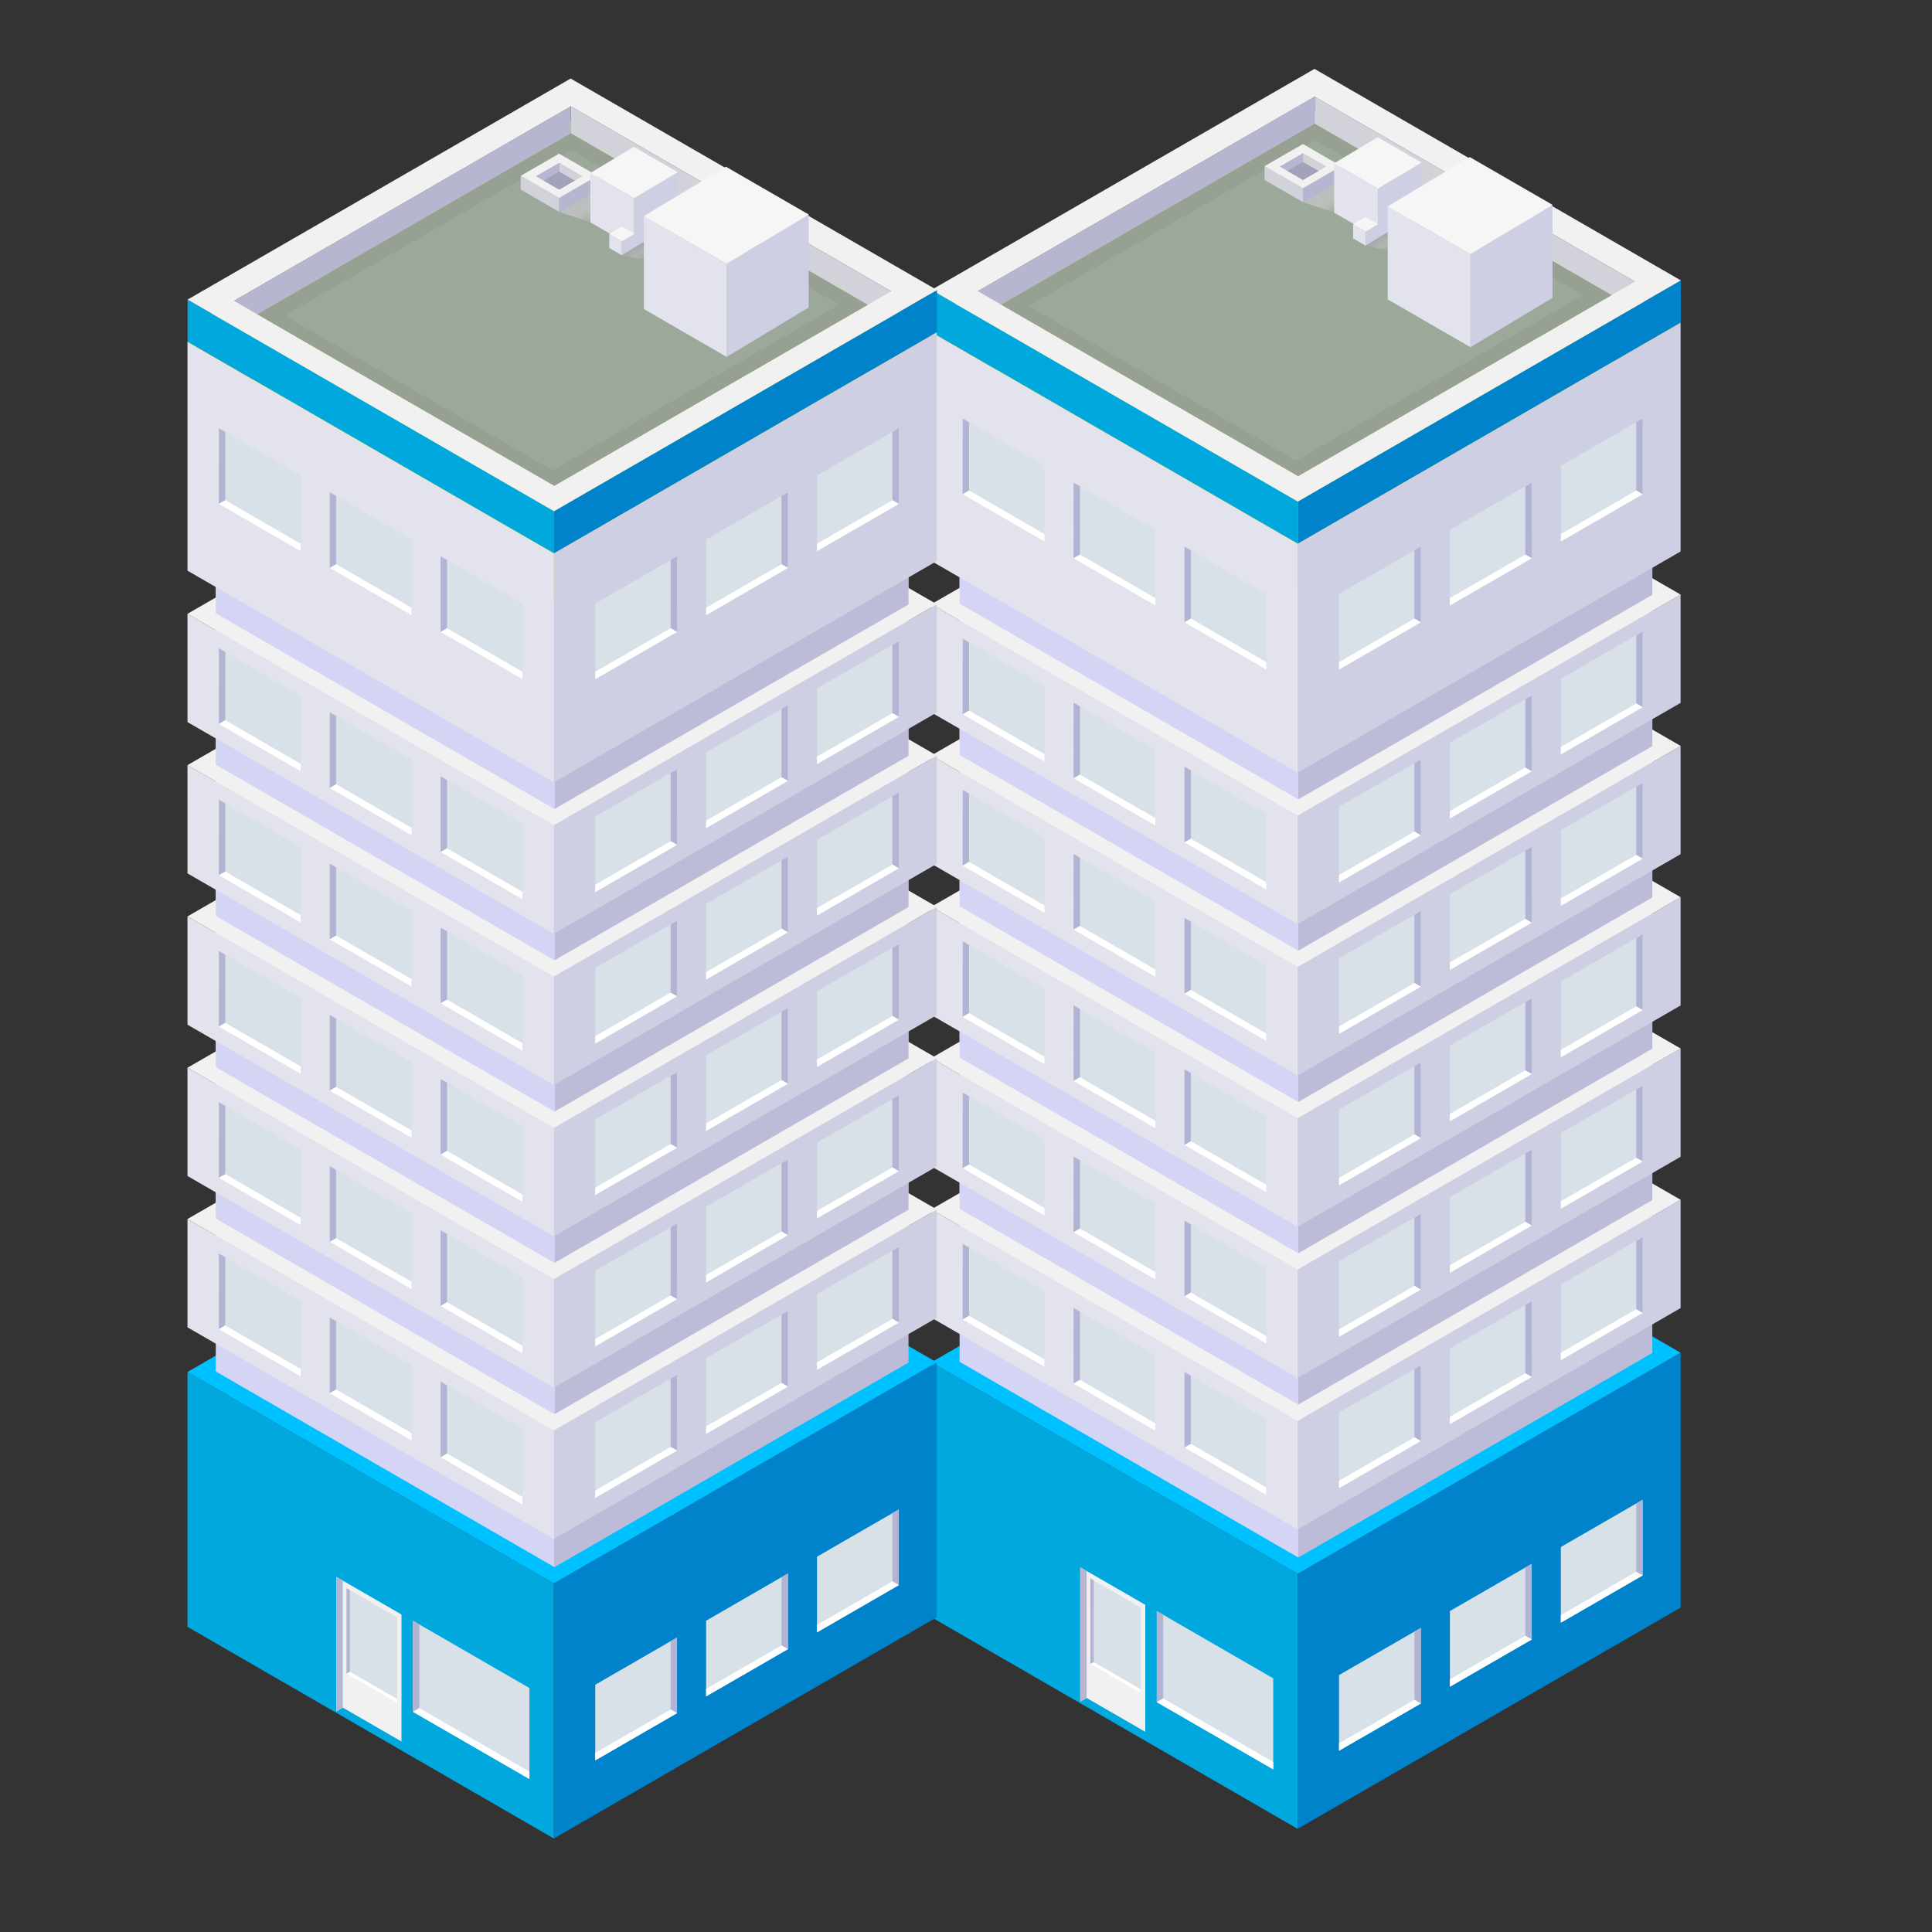 <?xml version="1.0" encoding="utf-8"?>
<!-- Generator: Adobe Illustrator 22.0.1, SVG Export Plug-In . SVG Version: 6.00 Build 0)  -->
<svg version="1.1" id="Layer_1" xmlns="http://www.w3.org/2000/svg" xmlns:xlink="http://www.w3.org/1999/xlink" x="0px" y="0px"
	 viewBox="0 0 200 200" style="enable-background:new 0 0 200 200;" xml:space="preserve">
<rect x="0" y="0" width="200" height="200" fill="#333333" stroke="none"/>
<style type="text/css">
	.st0{enable-background:new    ;}
	.st1{fill:#0083CA;}
	.st2{fill:#00A8DE;}
	.st3{fill:#00C1FF;}
	.st4{fill:#BCBCD9;}
	.st5{fill:#D4D4F5;}
	.st6{fill:#B0CC38;}
	.st7{fill:#CFCFE3;}
	.st8{fill:#E3E3ED;}
	.st9{fill:#F1F1F2;}
	.st10{fill:#D2D2DB;}
	.st11{fill:#B6B6D1;}
	.st12{fill:#96A194;}
	.st13{fill:#9CA89A;}
	.st14{fill:#D8E0E8;}
	.st15{fill:#B3B3D4;}
	.st16{fill:#FFFFFF;}
	.st17{fill:#A2A2BA;}
	.st18{fill:url(#XMLID_766_);}
	.st19{fill:#F6F6F7;}
	.st20{fill:url(#XMLID_767_);}
	.st21{fill:url(#XMLID_768_);}
	.st22{fill:url(#XMLID_769_);}
</style>
<g id="XMLID_5309_">
	<g id="XMLID_4559_">
		<g id="XMLID_4644_">
			<g id="XMLID_4655_">
				<g id="XMLID_4661_">
					<g id="XMLID_4662_" class="st0">
						<g id="XMLID_4663_">
							<polygon id="XMLID_4664_" class="st1" points="173.976,140.033 173.976,166.417 134.333,189.32 134.333,162.921 
															"/>
						</g>
					</g>
				</g>
				<g id="XMLID_4657_">
					<g id="XMLID_4658_" class="st0">
						<g id="XMLID_4659_">
							<polygon id="XMLID_4660_" class="st2" points="96.408,141.025 96.409,167.409 134.333,189.32 134.333,162.921 
															"/>
						</g>
					</g>
				</g>
				<polygon id="XMLID_4656_" class="st3" points="96.408,141.025 136.065,118.146 173.976,140.033 134.333,162.921 				"/>
			</g>
			<g id="XMLID_4645_">
				<g id="XMLID_4651_">
					<g id="XMLID_4652_" class="st0">
						<g id="XMLID_4653_">
							<polygon id="XMLID_4654_" class="st4" points="171.047,118.146 171.047,140.059 134.398,161.232 134.398,139.305 
															"/>
						</g>
					</g>
				</g>
				<g id="XMLID_4647_">
					<g id="XMLID_4648_" class="st0">
						<g id="XMLID_4649_">
							<polygon id="XMLID_4650_" class="st5" points="99.336,119.062 99.338,140.975 134.398,161.232 134.398,139.305 
															"/>
						</g>
					</g>
				</g>
				<polygon id="XMLID_4646_" class="st6" points="99.336,119.062 135.999,97.91 171.047,118.146 134.398,139.305 				"/>
			</g>
		</g>
		<g id="XMLID_4624_">
			<g id="XMLID_4635_">
				<g id="XMLID_4641_">
					<g id="XMLID_4642_" class="st0">
						<g id="XMLID_4643_">
							<polygon id="XMLID_4810_" class="st7" points="173.976,124.202 173.976,135.411 134.333,158.313 134.333,147.09 
															"/>
						</g>
					</g>
				</g>
				<g id="XMLID_4637_">
					<g id="XMLID_4638_" class="st0">
						<g id="XMLID_4639_">
							<polygon id="XMLID_4640_" class="st8" points="96.408,125.194 96.409,136.402 134.333,158.313 134.333,147.09 
															"/>
						</g>
					</g>
				</g>
				<polygon id="XMLID_4636_" class="st9" points="96.408,125.194 136.065,102.314 173.976,124.202 134.333,147.09 				"/>
			</g>
			<g id="XMLID_4625_">
				<g id="XMLID_4631_">
					<g id="XMLID_4632_" class="st0">
						<g id="XMLID_4633_">
							<polygon id="XMLID_4634_" class="st4" points="171.047,102.314 171.047,124.228 134.398,145.401 134.398,123.474 
															"/>
						</g>
					</g>
				</g>
				<g id="XMLID_4627_">
					<g id="XMLID_4628_" class="st0">
						<g id="XMLID_4629_">
							<polygon id="XMLID_4630_" class="st5" points="99.336,103.231 99.338,125.144 134.398,145.401 134.398,123.474 
															"/>
						</g>
					</g>
				</g>
				<polygon id="XMLID_4626_" class="st6" points="99.336,103.231 135.999,82.079 171.047,102.314 134.398,123.474 				"/>
			</g>
		</g>
		<g id="XMLID_4603_">
			<g id="XMLID_4614_">
				<g id="XMLID_4620_">
					<g id="XMLID_4621_" class="st0">
						<g id="XMLID_4622_">
							<polygon id="XMLID_4623_" class="st7" points="173.976,108.54 173.976,119.748 134.333,142.65 134.333,131.427 
															"/>
						</g>
					</g>
				</g>
				<g id="XMLID_4616_">
					<g id="XMLID_4617_" class="st0">
						<g id="XMLID_4618_">
							<polygon id="XMLID_4619_" class="st8" points="96.408,109.531 96.409,120.739 134.333,142.65 134.333,131.427 
															"/>
						</g>
					</g>
				</g>
				<polygon id="XMLID_4615_" class="st9" points="96.408,109.531 136.065,86.652 173.976,108.54 134.333,131.427 				"/>
			</g>
			<g id="XMLID_4604_">
				<g id="XMLID_4610_">
					<g id="XMLID_4611_" class="st0">
						<g id="XMLID_4612_">
							<polygon id="XMLID_4613_" class="st4" points="171.047,86.652 171.047,108.565 134.398,129.738 134.398,107.811 
															"/>
						</g>
					</g>
				</g>
				<g id="XMLID_4606_">
					<g id="XMLID_4607_" class="st0">
						<g id="XMLID_4608_">
							<polygon id="XMLID_4609_" class="st5" points="99.336,87.568 99.338,109.481 134.398,129.738 134.398,107.811 							
								"/>
						</g>
					</g>
				</g>
				<polygon id="XMLID_4605_" class="st6" points="99.336,87.568 135.999,66.416 171.047,86.652 134.398,107.811 				"/>
			</g>
		</g>
		<g id="XMLID_4582_">
			<g id="XMLID_4593_">
				<g id="XMLID_4599_">
					<g id="XMLID_4600_" class="st0">
						<g id="XMLID_4601_">
							<polygon id="XMLID_4602_" class="st7" points="173.976,92.877 173.976,104.085 134.333,126.987 134.333,115.764 
															"/>
						</g>
					</g>
				</g>
				<g id="XMLID_4595_">
					<g id="XMLID_4596_" class="st0">
						<g id="XMLID_4597_">
							<polygon id="XMLID_4598_" class="st8" points="96.408,93.868 96.409,105.076 134.333,126.987 134.333,115.764 
															"/>
						</g>
					</g>
				</g>
				<polygon id="XMLID_4594_" class="st9" points="96.408,93.868 136.065,70.989 173.976,92.877 134.333,115.764 				"/>
			</g>
			<g id="XMLID_4583_">
				<g id="XMLID_4589_">
					<g id="XMLID_4590_" class="st0">
						<g id="XMLID_4591_">
							<polygon id="XMLID_4592_" class="st4" points="171.047,70.989 171.047,92.902 134.398,114.075 134.398,92.148 							
								"/>
						</g>
					</g>
				</g>
				<g id="XMLID_4585_">
					<g id="XMLID_4586_" class="st0">
						<g id="XMLID_4587_">
							<polygon id="XMLID_4588_" class="st5" points="99.336,71.905 99.338,93.819 134.398,114.075 134.398,92.148 							
								"/>
						</g>
					</g>
				</g>
				<polygon id="XMLID_4584_" class="st6" points="99.336,71.905 135.999,50.754 171.047,70.989 134.398,92.148 				"/>
			</g>
		</g>
		<g id="XMLID_4561_">
			<g id="XMLID_4572_">
				<g id="XMLID_4578_">
					<g id="XMLID_4579_" class="st0">
						<g id="XMLID_4580_">
							<polygon id="XMLID_4581_" class="st7" points="173.976,77.214 173.976,88.422 134.333,111.325 134.333,100.102 
															"/>
						</g>
					</g>
				</g>
				<g id="XMLID_4574_">
					<g id="XMLID_4575_" class="st0">
						<g id="XMLID_4576_">
							<polygon id="XMLID_4577_" class="st8" points="96.408,78.205 96.409,89.413 134.333,111.325 134.333,100.102 							
								"/>
						</g>
					</g>
				</g>
				<polygon id="XMLID_4573_" class="st9" points="96.408,78.205 136.065,55.326 173.976,77.214 134.333,100.102 				"/>
			</g>
			<g id="XMLID_4562_">
				<g id="XMLID_4568_">
					<g id="XMLID_4569_" class="st0">
						<g id="XMLID_4570_">
							<polygon id="XMLID_4571_" class="st4" points="171.047,55.326 171.047,77.24 134.398,98.413 134.398,76.485 							
								"/>
						</g>
					</g>
				</g>
				<g id="XMLID_4564_">
					<g id="XMLID_4565_" class="st0">
						<g id="XMLID_4566_">
							<polygon id="XMLID_4567_" class="st5" points="99.336,56.242 99.338,78.156 134.398,98.413 134.398,76.485 							"/>
						</g>
					</g>
				</g>
				<polygon id="XMLID_4563_" class="st6" points="99.336,56.242 135.999,35.091 171.047,55.326 134.398,76.485 				"/>
			</g>
		</g>
		<g id="XMLID_4558_">
			<g id="XMLID_4548_">
				<g id="XMLID_4554_">
					<g id="XMLID_4555_" class="st0">
						<g id="XMLID_4556_">
							<polygon id="XMLID_4557_" class="st7" points="173.976,61.551 173.976,72.759 134.333,95.662 134.333,84.439 							
								"/>
						</g>
					</g>
				</g>
				<g id="XMLID_4550_">
					<g id="XMLID_4551_" class="st0">
						<g id="XMLID_4552_">
							<polygon id="XMLID_4553_" class="st8" points="96.408,62.543 96.409,73.751 134.333,95.662 134.333,84.439 							
								"/>
						</g>
					</g>
				</g>
				<polygon id="XMLID_4549_" class="st9" points="96.408,62.543 136.065,39.663 173.976,61.551 134.333,84.439 				"/>
			</g>
			<g id="XMLID_4538_">
				<g id="XMLID_4544_">
					<g id="XMLID_4545_" class="st0">
						<g id="XMLID_4546_">
							<polygon id="XMLID_4547_" class="st4" points="171.047,39.663 171.047,61.577 134.398,82.75 134.398,60.822 							
								"/>
						</g>
					</g>
				</g>
				<g id="XMLID_4540_">
					<g id="XMLID_4541_" class="st0">
						<g id="XMLID_4542_">
							<polygon id="XMLID_4543_" class="st5" points="99.336,40.58 99.338,62.493 134.398,82.75 134.398,60.822 							
								"/>
						</g>
					</g>
				</g>
				<polygon id="XMLID_4539_" class="st6" points="99.336,40.58 135.999,19.428 171.047,39.663 134.398,60.822 				"/>
			</g>
		</g>
		<g id="XMLID_3861_">
			<g id="XMLID_4516_">
				<g id="XMLID_4522_">
					<g id="XMLID_4523_" class="st0">
						<g id="XMLID_4524_">
							<polygon id="XMLID_4525_" class="st7" points="173.976,33.382 173.976,57.085 134.333,79.987 134.333,56.269 							
								"/>
						</g>
					</g>
				</g>
				<g id="XMLID_4518_">
					<g id="XMLID_4519_" class="st0">
						<g id="XMLID_4520_">
							<polygon id="XMLID_4521_" class="st8" points="96.408,34.373 96.409,58.076 134.333,79.987 134.333,56.269 							
								"/>
						</g>
					</g>
				</g>
				<polygon id="XMLID_4517_" class="st6" points="96.408,34.373 136.065,11.494 173.976,33.382 134.333,56.269 				"/>
			</g>
			<g id="XMLID_3863_">
				<polygon id="XMLID_4515_" class="st10" points="136.095,12.806 169.257,31.952 169.257,29.153 136.094,10.007 				"/>
				<polygon id="XMLID_4514_" class="st11" points="136.094,10.007 136.095,12.806 98.794,34.341 98.794,31.542 				"/>
				<g id="XMLID_3872_">
					<g id="XMLID_4468_" class="st0">
						<g id="XMLID_4512_">
							<polygon id="XMLID_4513_" class="st1" points="174,29.027 174,33.369 134.352,56.269 134.352,51.917 							
								"/>
						</g>
					</g>
				</g>
				<g id="XMLID_3868_">
					<g id="XMLID_3869_" class="st0">
						<g id="XMLID_3870_">
							<polygon id="XMLID_3871_" class="st2" points="96.417,30.015 96.418,34.357 134.352,56.269 134.352,51.917 							
								"/>
						</g>
					</g>
				</g>
				<path id="XMLID_3865_" class="st9" d="M136.074,7.131L96.417,30.015l37.935,21.902L174,29.027L136.074,7.131z
					 M101.22,30.142l34.874-20.135l33.163,19.146l-34.875,20.135L101.22,30.142z"/>
				<polygon id="XMLID_3864_" class="st12" points="136.095,12.806 103.644,31.542 134.382,49.288 166.833,30.553 				"/>
			</g>
			<polygon id="XMLID_3862_" class="st13" points="136.155,14.547 106.482,31.679 134.199,47.682 163.872,30.55 			"/>
		</g>
	</g>
	<g id="XMLID_4665_">
		<g id="XMLID_4692_">
			<g id="XMLID_4693_">
				<g id="XMLID_4694_">
					<g id="XMLID_4695_">
						<g id="XMLID_4700_">
							<g id="XMLID_4701_" class="st0">
								<g id="XMLID_4702_">
									<polygon id="XMLID_4703_" class="st9" points="118.561,166.132 118.561,179.279 112.489,175.773 111.827,176.158 
										111.826,176.158 111.826,176.156 111.827,162.246 									"/>
								</g>
							</g>
						</g>
						<g id="XMLID_4696_">
							<g id="XMLID_4697_" class="st0">
								<g id="XMLID_4698_">
									<polygon id="XMLID_4699_" class="st11" points="112.49,162.628 112.49,175.774 111.826,176.158 111.827,162.245 
																			"/>
								</g>
							</g>
						</g>
					</g>
				</g>
			</g>
		</g>
		<g id="XMLID_4679_">
			<g id="XMLID_4681_">
				<g id="XMLID_4682_">
					<g id="XMLID_4683_">
						<g id="XMLID_4688_">
							<g id="XMLID_4689_" class="st0">
								<g id="XMLID_4690_">
									<polygon id="XMLID_4691_" class="st14" points="112.874,163.404 112.874,172.261 118.11,175.284 118.11,166.427 
																			"/>
								</g>
							</g>
						</g>
						<g id="XMLID_4684_">
							<g id="XMLID_4685_" class="st0">
								<g id="XMLID_4686_">
									<polygon id="XMLID_4687_" class="st15" points="113.221,163.604 113.22,172.06 112.874,172.26 112.874,163.404 
																			"/>
								</g>
							</g>
						</g>
					</g>
				</g>
			</g>
			<polygon id="XMLID_4680_" class="st16" points="112.874,172.26 113.22,172.06 118.11,174.883 118.11,175.284 			"/>
		</g>
		<g id="XMLID_4666_">
			<g id="XMLID_4668_">
				<g id="XMLID_4669_">
					<g id="XMLID_4670_">
						<g id="XMLID_4675_">
							<g id="XMLID_4676_" class="st0">
								<g id="XMLID_4677_">
									<polygon id="XMLID_4678_" class="st14" points="119.751,166.782 119.751,176.207 131.804,183.166 131.804,173.741 
																			"/>
								</g>
							</g>
						</g>
						<g id="XMLID_4671_">
							<g id="XMLID_4672_" class="st0">
								<g id="XMLID_4673_">
									<polygon id="XMLID_4674_" class="st15" points="120.413,167.164 120.413,175.823 119.75,176.207 119.751,166.782 
																			"/>
								</g>
							</g>
						</g>
					</g>
				</g>
			</g>
			<polygon id="XMLID_4667_" class="st16" points="119.75,176.207 120.413,175.823 131.804,182.399 131.804,183.166 			"/>
		</g>
	</g>
	<g id="XMLID_4743_">
		<g id="XMLID_4717_">
			<g id="XMLID_4732_">
				<g id="XMLID_4733_">
					<g id="XMLID_4734_">
						<g id="XMLID_4739_">
							<g id="XMLID_4740_" class="st0">
								<g id="XMLID_4741_">
									<polygon id="XMLID_4742_" class="st14" points="170.043,43.333 170.043,51.165 161.577,56.053 161.577,48.221 
																			"/>
								</g>
							</g>
						</g>
						<g id="XMLID_4735_">
							<g id="XMLID_4736_" class="st0">
								<g id="XMLID_4737_">
									<polygon id="XMLID_4738_" class="st15" points="169.381,43.715 169.381,50.78 170.045,51.164 170.043,43.333 
																			"/>
								</g>
							</g>
						</g>
					</g>
				</g>
			</g>
			<polygon id="XMLID_4731_" class="st16" points="170.045,51.164 169.381,50.78 161.577,55.286 161.577,56.053 			"/>
		</g>
		<g id="XMLID_4744_">
			<g id="XMLID_4746_">
				<g id="XMLID_4747_">
					<g id="XMLID_4748_">
						<g id="XMLID_4753_">
							<g id="XMLID_4754_" class="st0">
								<g id="XMLID_4755_">
									<polygon id="XMLID_4756_" class="st14" points="158.563,49.961 158.563,57.793 150.096,62.681 150.096,54.849 
																			"/>
								</g>
							</g>
						</g>
						<g id="XMLID_4749_">
							<g id="XMLID_4750_" class="st0">
								<g id="XMLID_4751_">
									<polygon id="XMLID_4752_" class="st15" points="157.901,50.343 157.901,57.408 158.564,57.792 158.563,49.961 
																			"/>
								</g>
							</g>
						</g>
					</g>
				</g>
			</g>
			<polygon id="XMLID_4745_" class="st16" points="158.564,57.792 157.901,57.408 150.096,61.914 150.096,62.681 			"/>
		</g>
		<g id="XMLID_4757_">
			<g id="XMLID_4759_">
				<g id="XMLID_4760_">
					<g id="XMLID_4761_">
						<g id="XMLID_4766_">
							<g id="XMLID_4767_" class="st0">
								<g id="XMLID_4768_">
									<polygon id="XMLID_4769_" class="st14" points="147.083,56.589 147.083,64.421 138.616,69.309 138.616,61.477 
																			"/>
								</g>
							</g>
						</g>
						<g id="XMLID_4762_">
							<g id="XMLID_4763_" class="st0">
								<g id="XMLID_4764_">
									<polygon id="XMLID_4765_" class="st15" points="146.42,56.971 146.421,64.036 147.084,64.42 147.083,56.589 
																			"/>
								</g>
							</g>
						</g>
					</g>
				</g>
			</g>
			<polygon id="XMLID_4758_" class="st16" points="147.084,64.42 146.421,64.036 138.616,68.542 138.616,69.309 			"/>
		</g>
	</g>
	<g id="XMLID_4811_">
		<g id="XMLID_4838_">
			<g id="XMLID_4840_">
				<g id="XMLID_4841_">
					<g id="XMLID_4842_">
						<g id="XMLID_4847_">
							<g id="XMLID_4848_" class="st0">
								<g id="XMLID_4849_">
									<polygon id="XMLID_4850_" class="st14" points="170.043,65.376 170.043,73.208 161.577,78.097 161.577,70.265 
																			"/>
								</g>
							</g>
						</g>
						<g id="XMLID_4843_">
							<g id="XMLID_4844_" class="st0">
								<g id="XMLID_4845_">
									<polygon id="XMLID_4846_" class="st15" points="169.381,65.759 169.381,72.824 170.045,73.208 170.043,65.376 
																			"/>
								</g>
							</g>
						</g>
					</g>
				</g>
			</g>
			<polygon id="XMLID_4839_" class="st16" points="170.045,73.208 169.381,72.824 161.577,77.329 161.577,78.097 			"/>
		</g>
		<g id="XMLID_4825_">
			<g id="XMLID_4827_">
				<g id="XMLID_4828_">
					<g id="XMLID_4829_">
						<g id="XMLID_4834_">
							<g id="XMLID_4835_" class="st0">
								<g id="XMLID_4836_">
									<polygon id="XMLID_4837_" class="st14" points="158.563,72.004 158.563,79.836 150.096,84.725 150.096,76.893 
																			"/>
								</g>
							</g>
						</g>
						<g id="XMLID_4830_">
							<g id="XMLID_4831_" class="st0">
								<g id="XMLID_4832_">
									<polygon id="XMLID_4833_" class="st15" points="157.901,72.387 157.901,79.452 158.564,79.836 158.563,72.004 
																			"/>
								</g>
							</g>
						</g>
					</g>
				</g>
			</g>
			<polygon id="XMLID_4826_" class="st16" points="158.564,79.836 157.901,79.452 150.096,83.957 150.096,84.725 			"/>
		</g>
		<g id="XMLID_4812_">
			<g id="XMLID_4814_">
				<g id="XMLID_4815_">
					<g id="XMLID_4816_">
						<g id="XMLID_4821_">
							<g id="XMLID_4822_" class="st0">
								<g id="XMLID_4823_">
									<polygon id="XMLID_4824_" class="st14" points="147.083,78.632 147.083,86.464 138.616,91.353 138.616,83.521 
																			"/>
								</g>
							</g>
						</g>
						<g id="XMLID_4817_">
							<g id="XMLID_4818_" class="st0">
								<g id="XMLID_4819_">
									<polygon id="XMLID_4820_" class="st15" points="146.42,79.015 146.421,86.08 147.084,86.464 147.083,78.632 
																			"/>
								</g>
							</g>
						</g>
					</g>
				</g>
			</g>
			<polygon id="XMLID_4813_" class="st16" points="147.084,86.464 146.421,86.08 138.616,90.585 138.616,91.353 			"/>
		</g>
	</g>
	<g id="XMLID_4704_">
		<g id="XMLID_4892_">
			<g id="XMLID_4894_">
				<g id="XMLID_4895_">
					<g id="XMLID_4896_">
						<g id="XMLID_4901_">
							<g id="XMLID_4902_" class="st0">
								<g id="XMLID_4903_">
									<polygon id="XMLID_4904_" class="st14" points="170.043,81.053 170.043,88.885 161.577,93.773 161.577,85.941 
																			"/>
								</g>
							</g>
						</g>
						<g id="XMLID_4897_">
							<g id="XMLID_4898_" class="st0">
								<g id="XMLID_4899_">
									<polygon id="XMLID_4900_" class="st15" points="169.381,81.435 169.381,88.5 170.045,88.884 170.043,81.053 
																			"/>
								</g>
							</g>
						</g>
					</g>
				</g>
			</g>
			<polygon id="XMLID_4893_" class="st16" points="170.045,88.884 169.381,88.5 161.577,93.006 161.577,93.773 			"/>
		</g>
		<g id="XMLID_4719_">
			<g id="XMLID_4721_">
				<g id="XMLID_4722_">
					<g id="XMLID_4723_">
						<g id="XMLID_4728_">
							<g id="XMLID_4729_" class="st0">
								<g id="XMLID_4730_">
									<polygon id="XMLID_4891_" class="st14" points="158.563,87.681 158.563,95.513 150.096,100.401 150.096,92.569 
																			"/>
								</g>
							</g>
						</g>
						<g id="XMLID_4724_">
							<g id="XMLID_4725_" class="st0">
								<g id="XMLID_4726_">
									<polygon id="XMLID_4727_" class="st15" points="157.901,88.063 157.901,95.128 158.564,95.512 158.563,87.681 
																			"/>
								</g>
							</g>
						</g>
					</g>
				</g>
			</g>
			<polygon id="XMLID_4720_" class="st16" points="158.564,95.512 157.901,95.128 150.096,99.634 150.096,100.401 			"/>
		</g>
		<g id="XMLID_4705_">
			<g id="XMLID_4707_">
				<g id="XMLID_4708_">
					<g id="XMLID_4709_">
						<g id="XMLID_4714_">
							<g id="XMLID_4715_" class="st0">
								<g id="XMLID_4716_">
									<polygon id="XMLID_4718_" class="st14" points="147.083,94.309 147.083,102.141 138.616,107.029 138.616,99.197 
																			"/>
								</g>
							</g>
						</g>
						<g id="XMLID_4710_">
							<g id="XMLID_4711_" class="st0">
								<g id="XMLID_4712_">
									<polygon id="XMLID_4713_" class="st15" points="146.42,94.691 146.421,101.756 147.084,102.14 147.083,94.309 
																			"/>
								</g>
							</g>
						</g>
					</g>
				</g>
			</g>
			<polygon id="XMLID_4706_" class="st16" points="147.084,102.14 146.421,101.756 138.616,106.262 138.616,107.029 			"/>
		</g>
	</g>
	<g id="XMLID_4905_">
		<g id="XMLID_4932_">
			<g id="XMLID_4934_">
				<g id="XMLID_4935_">
					<g id="XMLID_4936_">
						<g id="XMLID_4941_">
							<g id="XMLID_4942_" class="st0">
								<g id="XMLID_4943_">
									<polygon id="XMLID_4944_" class="st14" points="170.043,96.729 170.043,104.561 161.577,109.45 161.577,101.617 
																			"/>
								</g>
							</g>
						</g>
						<g id="XMLID_4937_">
							<g id="XMLID_4938_" class="st0">
								<g id="XMLID_4939_">
									<polygon id="XMLID_4940_" class="st15" points="169.381,97.111 169.381,104.176 170.045,104.56 170.043,96.729 
																			"/>
								</g>
							</g>
						</g>
					</g>
				</g>
			</g>
			<polygon id="XMLID_4933_" class="st16" points="170.045,104.56 169.381,104.176 161.577,108.682 161.577,109.45 			"/>
		</g>
		<g id="XMLID_4919_">
			<g id="XMLID_4921_">
				<g id="XMLID_4922_">
					<g id="XMLID_4923_">
						<g id="XMLID_4928_">
							<g id="XMLID_4929_" class="st0">
								<g id="XMLID_4930_">
									<polygon id="XMLID_4931_" class="st14" points="158.563,103.357 158.563,111.189 150.096,116.078 150.096,108.245 
																			"/>
								</g>
							</g>
						</g>
						<g id="XMLID_4924_">
							<g id="XMLID_4925_" class="st0">
								<g id="XMLID_4926_">
									<polygon id="XMLID_4927_" class="st15" points="157.901,103.74 157.901,110.804 158.564,111.188 158.563,103.357 
																			"/>
								</g>
							</g>
						</g>
					</g>
				</g>
			</g>
			<polygon id="XMLID_4920_" class="st16" points="158.564,111.188 157.901,110.804 150.096,115.31 150.096,116.078 			"/>
		</g>
		<g id="XMLID_4906_">
			<g id="XMLID_4908_">
				<g id="XMLID_4909_">
					<g id="XMLID_4910_">
						<g id="XMLID_4915_">
							<g id="XMLID_4916_" class="st0">
								<g id="XMLID_4917_">
									<polygon id="XMLID_4918_" class="st14" points="147.083,109.985 147.083,117.817 138.616,122.705 138.616,114.873 
																			"/>
								</g>
							</g>
						</g>
						<g id="XMLID_4911_">
							<g id="XMLID_4912_" class="st0">
								<g id="XMLID_4913_">
									<polygon id="XMLID_4914_" class="st15" points="146.42,110.368 146.421,117.432 147.084,117.816 147.083,109.985 
																			"/>
								</g>
							</g>
						</g>
					</g>
				</g>
			</g>
			<polygon id="XMLID_4907_" class="st16" points="147.084,117.816 146.421,117.432 138.616,121.938 138.616,122.705 			"/>
		</g>
	</g>
	<g id="XMLID_4945_">
		<g id="XMLID_4972_">
			<g id="XMLID_4974_">
				<g id="XMLID_4975_">
					<g id="XMLID_4976_">
						<g id="XMLID_4981_">
							<g id="XMLID_4982_" class="st0">
								<g id="XMLID_4983_">
									<polygon id="XMLID_4984_" class="st14" points="170.043,112.405 170.043,120.237 161.577,125.126 161.577,117.294 
																			"/>
								</g>
							</g>
						</g>
						<g id="XMLID_4977_">
							<g id="XMLID_4978_" class="st0">
								<g id="XMLID_4979_">
									<polygon id="XMLID_4980_" class="st15" points="169.381,112.788 169.381,119.852 170.045,120.237 170.043,112.405 
																			"/>
								</g>
							</g>
						</g>
					</g>
				</g>
			</g>
			<polygon id="XMLID_4973_" class="st16" points="170.045,120.237 169.381,119.852 161.577,124.358 161.577,125.126 			"/>
		</g>
		<g id="XMLID_4959_">
			<g id="XMLID_4961_">
				<g id="XMLID_4962_">
					<g id="XMLID_4963_">
						<g id="XMLID_4968_">
							<g id="XMLID_4969_" class="st0">
								<g id="XMLID_4970_">
									<polygon id="XMLID_4971_" class="st14" points="158.563,119.033 158.563,126.865 150.096,131.754 150.096,123.921 
																			"/>
								</g>
							</g>
						</g>
						<g id="XMLID_4964_">
							<g id="XMLID_4965_" class="st0">
								<g id="XMLID_4966_">
									<polygon id="XMLID_4967_" class="st15" points="157.901,119.416 157.901,126.48 158.564,126.865 158.563,119.033 
																			"/>
								</g>
							</g>
						</g>
					</g>
				</g>
			</g>
			<polygon id="XMLID_4960_" class="st16" points="158.564,126.865 157.901,126.48 150.096,130.986 150.096,131.754 			"/>
		</g>
		<g id="XMLID_4946_">
			<g id="XMLID_4948_">
				<g id="XMLID_4949_">
					<g id="XMLID_4950_">
						<g id="XMLID_4955_">
							<g id="XMLID_4956_" class="st0">
								<g id="XMLID_4957_">
									<polygon id="XMLID_4958_" class="st14" points="147.083,125.661 147.083,133.493 138.616,138.382 138.616,130.549 
																			"/>
								</g>
							</g>
						</g>
						<g id="XMLID_4951_">
							<g id="XMLID_4952_" class="st0">
								<g id="XMLID_4953_">
									<polygon id="XMLID_4954_" class="st15" points="146.42,126.044 146.421,133.108 147.084,133.493 147.083,125.661 
																			"/>
								</g>
							</g>
						</g>
					</g>
				</g>
			</g>
			<polygon id="XMLID_4947_" class="st16" points="147.084,133.493 146.421,133.108 138.616,137.614 138.616,138.382 			"/>
		</g>
	</g>
	<g id="XMLID_4985_">
		<g id="XMLID_5012_">
			<g id="XMLID_5014_">
				<g id="XMLID_5015_">
					<g id="XMLID_5016_">
						<g id="XMLID_5021_">
							<g id="XMLID_5022_" class="st0">
								<g id="XMLID_5023_">
									<polygon id="XMLID_5024_" class="st14" points="170.043,128.082 170.043,135.913 161.577,140.802 161.577,132.97 
																			"/>
								</g>
							</g>
						</g>
						<g id="XMLID_5017_">
							<g id="XMLID_5018_" class="st0">
								<g id="XMLID_5019_">
									<polygon id="XMLID_5020_" class="st15" points="169.381,128.464 169.381,135.529 170.045,135.913 170.043,128.082 
																			"/>
								</g>
							</g>
						</g>
					</g>
				</g>
			</g>
			<polygon id="XMLID_5013_" class="st16" points="170.045,135.913 169.381,135.529 161.577,140.035 161.577,140.802 			"/>
		</g>
		<g id="XMLID_4999_">
			<g id="XMLID_5001_">
				<g id="XMLID_5002_">
					<g id="XMLID_5003_">
						<g id="XMLID_5008_">
							<g id="XMLID_5009_" class="st0">
								<g id="XMLID_5010_">
									<polygon id="XMLID_5011_" class="st14" points="158.563,134.71 158.563,142.542 150.096,147.43 150.096,139.598 
																			"/>
								</g>
							</g>
						</g>
						<g id="XMLID_5004_">
							<g id="XMLID_5005_" class="st0">
								<g id="XMLID_5006_">
									<polygon id="XMLID_5007_" class="st15" points="157.901,135.092 157.901,142.157 158.564,142.541 158.563,134.71 
																			"/>
								</g>
							</g>
						</g>
					</g>
				</g>
			</g>
			<polygon id="XMLID_5000_" class="st16" points="158.564,142.541 157.901,142.157 150.096,146.663 150.096,147.43 			"/>
		</g>
		<g id="XMLID_4986_">
			<g id="XMLID_4988_">
				<g id="XMLID_4989_">
					<g id="XMLID_4990_">
						<g id="XMLID_4995_">
							<g id="XMLID_4996_" class="st0">
								<g id="XMLID_4997_">
									<polygon id="XMLID_4998_" class="st14" points="147.083,141.338 147.083,149.17 138.616,154.058 138.616,146.226 
																			"/>
								</g>
							</g>
						</g>
						<g id="XMLID_4991_">
							<g id="XMLID_4992_" class="st0">
								<g id="XMLID_4993_">
									<polygon id="XMLID_4994_" class="st15" points="146.42,141.72 146.421,148.785 147.084,149.169 147.083,141.338 
																			"/>
								</g>
							</g>
						</g>
					</g>
				</g>
			</g>
			<polygon id="XMLID_4987_" class="st16" points="147.084,149.169 146.421,148.785 138.616,153.291 138.616,154.058 			"/>
		</g>
	</g>
	<g id="XMLID_5025_">
		<g id="XMLID_5052_">
			<g id="XMLID_5054_">
				<g id="XMLID_5055_">
					<g id="XMLID_5056_">
						<g id="XMLID_5061_">
							<g id="XMLID_5062_" class="st0">
								<g id="XMLID_5063_">
									<polygon id="XMLID_5064_" class="st14" points="170.043,155.259 170.043,163.091 161.577,167.98 161.577,160.148 
																			"/>
								</g>
							</g>
						</g>
						<g id="XMLID_5057_">
							<g id="XMLID_5058_" class="st0">
								<g id="XMLID_5059_">
									<polygon id="XMLID_5060_" class="st15" points="169.381,155.642 169.381,162.706 170.045,163.09 170.043,155.259 
																			"/>
								</g>
							</g>
						</g>
					</g>
				</g>
			</g>
			<polygon id="XMLID_5053_" class="st16" points="170.045,163.09 169.381,162.706 161.577,167.212 161.577,167.98 			"/>
		</g>
		<g id="XMLID_5039_">
			<g id="XMLID_5041_">
				<g id="XMLID_5042_">
					<g id="XMLID_5043_">
						<g id="XMLID_5048_">
							<g id="XMLID_5049_" class="st0">
								<g id="XMLID_5050_">
									<polygon id="XMLID_5051_" class="st14" points="158.563,161.887 158.563,169.719 150.096,174.608 150.096,166.776 
																			"/>
								</g>
							</g>
						</g>
						<g id="XMLID_5044_">
							<g id="XMLID_5045_" class="st0">
								<g id="XMLID_5046_">
									<polygon id="XMLID_5047_" class="st15" points="157.901,162.27 157.901,169.335 158.564,169.719 158.563,161.887 
																			"/>
								</g>
							</g>
						</g>
					</g>
				</g>
			</g>
			<polygon id="XMLID_5040_" class="st16" points="158.564,169.719 157.901,169.335 150.096,173.84 150.096,174.608 			"/>
		</g>
		<g id="XMLID_5026_">
			<g id="XMLID_5028_">
				<g id="XMLID_5029_">
					<g id="XMLID_5030_">
						<g id="XMLID_5035_">
							<g id="XMLID_5036_" class="st0">
								<g id="XMLID_5037_">
									<polygon id="XMLID_5038_" class="st14" points="147.083,168.516 147.083,176.347 138.616,181.236 138.616,173.403 
																			"/>
								</g>
							</g>
						</g>
						<g id="XMLID_5031_">
							<g id="XMLID_5032_" class="st0">
								<g id="XMLID_5033_">
									<polygon id="XMLID_5034_" class="st15" points="146.42,168.898 146.421,175.962 147.084,176.347 147.083,168.516 
																			"/>
								</g>
							</g>
						</g>
					</g>
				</g>
			</g>
			<polygon id="XMLID_5027_" class="st16" points="147.084,176.347 146.421,175.962 138.616,180.468 138.616,181.236 			"/>
		</g>
	</g>
	<g id="XMLID_4770_">
		<g id="XMLID_4797_">
			<g id="XMLID_4799_">
				<g id="XMLID_4800_">
					<g id="XMLID_4801_">
						<g id="XMLID_4806_">
							<g id="XMLID_4807_" class="st0">
								<g id="XMLID_4808_">
									<polygon id="XMLID_4809_" class="st14" points="99.658,43.333 99.658,51.165 108.124,56.053 108.124,48.221 
																			"/>
								</g>
							</g>
						</g>
						<g id="XMLID_4802_">
							<g id="XMLID_4803_" class="st0">
								<g id="XMLID_4804_">
									<polygon id="XMLID_4805_" class="st15" points="100.32,43.715 100.32,50.78 99.656,51.164 99.658,43.333 
																			"/>
								</g>
							</g>
						</g>
					</g>
				</g>
			</g>
			<polygon id="XMLID_4798_" class="st16" points="99.656,51.164 100.32,50.78 108.124,55.286 108.124,56.053 			"/>
		</g>
		<g id="XMLID_4784_">
			<g id="XMLID_4786_">
				<g id="XMLID_4787_">
					<g id="XMLID_4788_">
						<g id="XMLID_4793_">
							<g id="XMLID_4794_" class="st0">
								<g id="XMLID_4795_">
									<polygon id="XMLID_4796_" class="st14" points="111.138,49.961 111.138,57.793 119.605,62.681 119.605,54.849 
																			"/>
								</g>
							</g>
						</g>
						<g id="XMLID_4789_">
							<g id="XMLID_4790_" class="st0">
								<g id="XMLID_4791_">
									<polygon id="XMLID_4792_" class="st15" points="111.8,50.343 111.8,57.408 111.136,57.792 111.138,49.961 
																			"/>
								</g>
							</g>
						</g>
					</g>
				</g>
			</g>
			<polygon id="XMLID_4785_" class="st16" points="111.136,57.792 111.8,57.408 119.605,61.914 119.605,62.681 			"/>
		</g>
		<g id="XMLID_4771_">
			<g id="XMLID_4773_">
				<g id="XMLID_4774_">
					<g id="XMLID_4775_">
						<g id="XMLID_4780_">
							<g id="XMLID_4781_" class="st0">
								<g id="XMLID_4782_">
									<polygon id="XMLID_4783_" class="st14" points="122.618,56.589 122.618,64.421 131.084,69.309 131.084,61.477 
																			"/>
								</g>
							</g>
						</g>
						<g id="XMLID_4776_">
							<g id="XMLID_4777_" class="st0">
								<g id="XMLID_4778_">
									<polygon id="XMLID_4779_" class="st15" points="123.28,56.971 123.28,64.036 122.617,64.42 122.618,56.589 
																			"/>
								</g>
							</g>
						</g>
					</g>
				</g>
			</g>
			<polygon id="XMLID_4772_" class="st16" points="122.617,64.42 123.28,64.036 131.084,68.542 131.084,69.309 			"/>
		</g>
	</g>
	<g id="XMLID_4851_">
		<g id="XMLID_4878_">
			<g id="XMLID_4880_">
				<g id="XMLID_4881_">
					<g id="XMLID_4882_">
						<g id="XMLID_4887_">
							<g id="XMLID_4888_" class="st0">
								<g id="XMLID_4889_">
									<polygon id="XMLID_4890_" class="st14" points="99.658,66.114 99.658,73.946 108.124,78.834 108.124,71.002 
																			"/>
								</g>
							</g>
						</g>
						<g id="XMLID_4883_">
							<g id="XMLID_4884_" class="st0">
								<g id="XMLID_4885_">
									<polygon id="XMLID_4886_" class="st15" points="100.32,66.496 100.32,73.561 99.656,73.945 99.658,66.114 									
										"/>
								</g>
							</g>
						</g>
					</g>
				</g>
			</g>
			<polygon id="XMLID_4879_" class="st16" points="99.656,73.945 100.32,73.561 108.124,78.067 108.124,78.834 			"/>
		</g>
		<g id="XMLID_4865_">
			<g id="XMLID_4867_">
				<g id="XMLID_4868_">
					<g id="XMLID_4869_">
						<g id="XMLID_4874_">
							<g id="XMLID_4875_" class="st0">
								<g id="XMLID_4876_">
									<polygon id="XMLID_4877_" class="st14" points="111.138,72.742 111.138,80.574 119.605,85.462 119.605,77.63 
																			"/>
								</g>
							</g>
						</g>
						<g id="XMLID_4870_">
							<g id="XMLID_4871_" class="st0">
								<g id="XMLID_4872_">
									<polygon id="XMLID_4873_" class="st15" points="111.8,73.124 111.8,80.189 111.136,80.573 111.138,72.742 
																			"/>
								</g>
							</g>
						</g>
					</g>
				</g>
			</g>
			<polygon id="XMLID_4866_" class="st16" points="111.136,80.573 111.8,80.189 119.605,84.695 119.605,85.462 			"/>
		</g>
		<g id="XMLID_4852_">
			<g id="XMLID_4854_">
				<g id="XMLID_4855_">
					<g id="XMLID_4856_">
						<g id="XMLID_4861_">
							<g id="XMLID_4862_" class="st0">
								<g id="XMLID_4863_">
									<polygon id="XMLID_4864_" class="st14" points="122.618,79.37 122.618,87.202 131.084,92.09 131.084,84.258 
																			"/>
								</g>
							</g>
						</g>
						<g id="XMLID_4857_">
							<g id="XMLID_4858_" class="st0">
								<g id="XMLID_4859_">
									<polygon id="XMLID_4860_" class="st15" points="123.28,79.753 123.28,86.817 122.617,87.201 122.618,79.37 
																			"/>
								</g>
							</g>
						</g>
					</g>
				</g>
			</g>
			<polygon id="XMLID_4853_" class="st16" points="122.617,87.201 123.28,86.817 131.084,91.323 131.084,92.09 			"/>
		</g>
	</g>
	<g id="XMLID_5065_">
		<g id="XMLID_5092_">
			<g id="XMLID_5094_">
				<g id="XMLID_5095_">
					<g id="XMLID_5096_">
						<g id="XMLID_5101_">
							<g id="XMLID_5102_" class="st0">
								<g id="XMLID_5103_">
									<polygon id="XMLID_5104_" class="st14" points="99.658,81.777 99.658,89.609 108.124,94.497 108.124,86.665 
																			"/>
								</g>
							</g>
						</g>
						<g id="XMLID_5097_">
							<g id="XMLID_5098_" class="st0">
								<g id="XMLID_5099_">
									<polygon id="XMLID_5100_" class="st15" points="100.32,82.159 100.32,89.224 99.656,89.608 99.658,81.777 
																			"/>
								</g>
							</g>
						</g>
					</g>
				</g>
			</g>
			<polygon id="XMLID_5093_" class="st16" points="99.656,89.608 100.32,89.224 108.124,93.73 108.124,94.497 			"/>
		</g>
		<g id="XMLID_5079_">
			<g id="XMLID_5081_">
				<g id="XMLID_5082_">
					<g id="XMLID_5083_">
						<g id="XMLID_5088_">
							<g id="XMLID_5089_" class="st0">
								<g id="XMLID_5090_">
									<polygon id="XMLID_5091_" class="st14" points="111.138,88.405 111.138,96.237 119.605,101.125 119.605,93.293 
																			"/>
								</g>
							</g>
						</g>
						<g id="XMLID_5084_">
							<g id="XMLID_5085_" class="st0">
								<g id="XMLID_5086_">
									<polygon id="XMLID_5087_" class="st15" points="111.8,88.787 111.8,95.852 111.136,96.236 111.138,88.405 
																			"/>
								</g>
							</g>
						</g>
					</g>
				</g>
			</g>
			<polygon id="XMLID_5080_" class="st16" points="111.136,96.236 111.8,95.852 119.605,100.358 119.605,101.125 			"/>
		</g>
		<g id="XMLID_5066_">
			<g id="XMLID_5068_">
				<g id="XMLID_5069_">
					<g id="XMLID_5070_">
						<g id="XMLID_5075_">
							<g id="XMLID_5076_" class="st0">
								<g id="XMLID_5077_">
									<polygon id="XMLID_5078_" class="st14" points="122.618,95.033 122.618,102.865 131.084,107.753 131.084,99.921 
																			"/>
								</g>
							</g>
						</g>
						<g id="XMLID_5071_">
							<g id="XMLID_5072_" class="st0">
								<g id="XMLID_5073_">
									<polygon id="XMLID_5074_" class="st15" points="123.28,95.415 123.28,102.48 122.617,102.864 122.618,95.033 
																			"/>
								</g>
							</g>
						</g>
					</g>
				</g>
			</g>
			<polygon id="XMLID_5067_" class="st16" points="122.617,102.864 123.28,102.48 131.084,106.986 131.084,107.753 			"/>
		</g>
	</g>
	<g id="XMLID_5105_">
		<g id="XMLID_5132_">
			<g id="XMLID_5134_">
				<g id="XMLID_5135_">
					<g id="XMLID_5136_">
						<g id="XMLID_5141_">
							<g id="XMLID_5142_" class="st0">
								<g id="XMLID_5143_">
									<polygon id="XMLID_5144_" class="st14" points="99.658,97.439 99.658,105.271 108.124,110.16 108.124,102.328 
																			"/>
								</g>
							</g>
						</g>
						<g id="XMLID_5137_">
							<g id="XMLID_5138_" class="st0">
								<g id="XMLID_5139_">
									<polygon id="XMLID_5140_" class="st15" points="100.32,97.822 100.32,104.887 99.656,105.271 99.658,97.439 
																			"/>
								</g>
							</g>
						</g>
					</g>
				</g>
			</g>
			<polygon id="XMLID_5133_" class="st16" points="99.656,105.271 100.32,104.887 108.124,109.393 108.124,110.16 			"/>
		</g>
		<g id="XMLID_5119_">
			<g id="XMLID_5121_">
				<g id="XMLID_5122_">
					<g id="XMLID_5123_">
						<g id="XMLID_5128_">
							<g id="XMLID_5129_" class="st0">
								<g id="XMLID_5130_">
									<polygon id="XMLID_5131_" class="st14" points="111.138,104.068 111.138,111.9 119.605,116.788 119.605,108.956 
																			"/>
								</g>
							</g>
						</g>
						<g id="XMLID_5124_">
							<g id="XMLID_5125_" class="st0">
								<g id="XMLID_5126_">
									<polygon id="XMLID_5127_" class="st15" points="111.8,104.45 111.8,111.515 111.136,111.899 111.138,104.068 
																			"/>
								</g>
							</g>
						</g>
					</g>
				</g>
			</g>
			<polygon id="XMLID_5120_" class="st16" points="111.136,111.899 111.8,111.515 119.605,116.021 119.605,116.788 			"/>
		</g>
		<g id="XMLID_5106_">
			<g id="XMLID_5108_">
				<g id="XMLID_5109_">
					<g id="XMLID_5110_">
						<g id="XMLID_5115_">
							<g id="XMLID_5116_" class="st0">
								<g id="XMLID_5117_">
									<polygon id="XMLID_5118_" class="st14" points="122.618,110.696 122.618,118.528 131.084,123.416 131.084,115.584 
																			"/>
								</g>
							</g>
						</g>
						<g id="XMLID_5111_">
							<g id="XMLID_5112_" class="st0">
								<g id="XMLID_5113_">
									<polygon id="XMLID_5114_" class="st15" points="123.28,111.078 123.28,118.143 122.617,118.527 122.618,110.696 
																			"/>
								</g>
							</g>
						</g>
					</g>
				</g>
			</g>
			<polygon id="XMLID_5107_" class="st16" points="122.617,118.527 123.28,118.143 131.084,122.649 131.084,123.416 			"/>
		</g>
	</g>
	<g id="XMLID_5145_">
		<g id="XMLID_5172_">
			<g id="XMLID_5174_">
				<g id="XMLID_5175_">
					<g id="XMLID_5176_">
						<g id="XMLID_5181_">
							<g id="XMLID_5182_" class="st0">
								<g id="XMLID_5183_">
									<polygon id="XMLID_5184_" class="st14" points="99.658,113.102 99.658,120.934 108.124,125.823 108.124,117.99 
																			"/>
								</g>
							</g>
						</g>
						<g id="XMLID_5177_">
							<g id="XMLID_5178_" class="st0">
								<g id="XMLID_5179_">
									<polygon id="XMLID_5180_" class="st15" points="100.32,113.485 100.32,120.549 99.656,120.934 99.658,113.102 
																			"/>
								</g>
							</g>
						</g>
					</g>
				</g>
			</g>
			<polygon id="XMLID_5173_" class="st16" points="99.656,120.934 100.32,120.549 108.124,125.055 108.124,125.823 			"/>
		</g>
		<g id="XMLID_5159_">
			<g id="XMLID_5161_">
				<g id="XMLID_5162_">
					<g id="XMLID_5163_">
						<g id="XMLID_5168_">
							<g id="XMLID_5169_" class="st0">
								<g id="XMLID_5170_">
									<polygon id="XMLID_5171_" class="st14" points="111.138,119.73 111.138,127.562 119.605,132.451 119.605,124.619 
																			"/>
								</g>
							</g>
						</g>
						<g id="XMLID_5164_">
							<g id="XMLID_5165_" class="st0">
								<g id="XMLID_5166_">
									<polygon id="XMLID_5167_" class="st15" points="111.8,120.113 111.8,127.178 111.136,127.562 111.138,119.73 
																			"/>
								</g>
							</g>
						</g>
					</g>
				</g>
			</g>
			<polygon id="XMLID_5160_" class="st16" points="111.136,127.562 111.8,127.178 119.605,131.684 119.605,132.451 			"/>
		</g>
		<g id="XMLID_5146_">
			<g id="XMLID_5148_">
				<g id="XMLID_5149_">
					<g id="XMLID_5150_">
						<g id="XMLID_5155_">
							<g id="XMLID_5156_" class="st0">
								<g id="XMLID_5157_">
									<polygon id="XMLID_5158_" class="st14" points="122.618,126.358 122.618,134.19 131.084,139.079 131.084,131.247 
																			"/>
								</g>
							</g>
						</g>
						<g id="XMLID_5151_">
							<g id="XMLID_5152_" class="st0">
								<g id="XMLID_5153_">
									<polygon id="XMLID_5154_" class="st15" points="123.28,126.741 123.28,133.806 122.617,134.19 122.618,126.358 
																			"/>
								</g>
							</g>
						</g>
					</g>
				</g>
			</g>
			<polygon id="XMLID_5147_" class="st16" points="122.617,134.19 123.28,133.806 131.084,138.311 131.084,139.079 			"/>
		</g>
	</g>
	<g id="XMLID_5185_">
		<g id="XMLID_5212_">
			<g id="XMLID_5214_">
				<g id="XMLID_5215_">
					<g id="XMLID_5216_">
						<g id="XMLID_5221_">
							<g id="XMLID_5222_" class="st0">
								<g id="XMLID_5223_">
									<polygon id="XMLID_5224_" class="st14" points="99.658,128.765 99.658,136.597 108.124,141.486 108.124,133.653 
																			"/>
								</g>
							</g>
						</g>
						<g id="XMLID_5217_">
							<g id="XMLID_5218_" class="st0">
								<g id="XMLID_5219_">
									<polygon id="XMLID_5220_" class="st15" points="100.32,129.148 100.32,136.212 99.656,136.596 99.658,128.765 
																			"/>
								</g>
							</g>
						</g>
					</g>
				</g>
			</g>
			<polygon id="XMLID_5213_" class="st16" points="99.656,136.596 100.32,136.212 108.124,140.718 108.124,141.486 			"/>
		</g>
		<g id="XMLID_5199_">
			<g id="XMLID_5201_">
				<g id="XMLID_5202_">
					<g id="XMLID_5203_">
						<g id="XMLID_5208_">
							<g id="XMLID_5209_" class="st0">
								<g id="XMLID_5210_">
									<polygon id="XMLID_5211_" class="st14" points="111.138,135.393 111.138,143.225 119.605,148.113 119.605,140.281 
																			"/>
								</g>
							</g>
						</g>
						<g id="XMLID_5204_">
							<g id="XMLID_5205_" class="st0">
								<g id="XMLID_5206_">
									<polygon id="XMLID_5207_" class="st15" points="111.8,135.776 111.8,142.84 111.136,143.225 111.138,135.393 
																			"/>
								</g>
							</g>
						</g>
					</g>
				</g>
			</g>
			<polygon id="XMLID_5200_" class="st16" points="111.136,143.225 111.8,142.84 119.605,147.346 119.605,148.113 			"/>
		</g>
		<g id="XMLID_5186_">
			<g id="XMLID_5188_">
				<g id="XMLID_5189_">
					<g id="XMLID_5190_">
						<g id="XMLID_5195_">
							<g id="XMLID_5196_" class="st0">
								<g id="XMLID_5197_">
									<polygon id="XMLID_5198_" class="st14" points="122.618,142.021 122.618,149.853 131.084,154.742 131.084,146.909 
																			"/>
								</g>
							</g>
						</g>
						<g id="XMLID_5191_">
							<g id="XMLID_5192_" class="st0">
								<g id="XMLID_5193_">
									<polygon id="XMLID_5194_" class="st15" points="123.28,142.404 123.28,149.468 122.617,149.853 122.618,142.021 
																			"/>
								</g>
							</g>
						</g>
					</g>
				</g>
			</g>
			<polygon id="XMLID_5187_" class="st16" points="122.617,149.853 123.28,149.468 131.084,153.974 131.084,154.742 			"/>
		</g>
	</g>
	<g id="XMLID_5298_">
		<g id="XMLID_5281_">
			<g id="XMLID_5283_">
				<polygon id="XMLID_5297_" class="st10" points="134.886,16.779 137.282,18.163 137.282,17.241 134.885,15.857 				"/>
				<polygon id="XMLID_5296_" class="st11" points="134.885,15.857 134.886,16.779 131.69,18.624 131.69,17.702 				"/>
				<g id="XMLID_5292_">
					<g id="XMLID_5293_" class="st0">
						<g id="XMLID_5294_">
							<polygon id="XMLID_5295_" class="st11" points="138.845,17.199 138.845,18.63 134.876,20.924 134.876,19.49 
															"/>
						</g>
					</g>
				</g>
				<g id="XMLID_5288_">
					<g id="XMLID_5289_" class="st0">
						<g id="XMLID_5290_">
							<polygon id="XMLID_5291_" class="st10" points="130.907,17.199 130.907,18.63 134.876,20.924 134.876,19.49 
															"/>
						</g>
					</g>
				</g>
				<path id="XMLID_5285_" class="st9" d="M134.879,14.91l-3.972,2.289l3.969,2.291l3.969-2.291L134.879,14.91z
					 M132.489,17.241l2.396-1.383l2.396,1.383l-2.396,1.383L132.489,17.241z"/>
				<polygon id="XMLID_5284_" class="st17" points="134.886,16.779 133.288,17.702 134.885,18.624 136.483,17.702 				"/>
			</g>
			<linearGradient id="XMLID_766_" gradientUnits="userSpaceOnUse" x1="138.802" y1="21.615" x2="137.52" y2="19.394">
				<stop  offset="0" style="stop-color:#FFFFFF;stop-opacity:0"/>
				<stop  offset="0.418" style="stop-color:#DBDCDE;stop-opacity:0.418"/>
				<stop  offset="0.777" style="stop-color:#C4C5C7;stop-opacity:0.777"/>
				<stop  offset="1" style="stop-color:#BBBDBF"/>
			</linearGradient>
			<polygon id="XMLID_5282_" class="st18" points="138.845,18.63 134.876,20.924 138.11,22.015 141.448,20.087 			"/>
		</g>
		<g id="XMLID_5259_">
			<g id="XMLID_5271_">
				<g id="XMLID_5277_">
					<g id="XMLID_5278_" class="st0">
						<g id="XMLID_5279_">
							<polygon id="XMLID_5280_" class="st7" points="147.159,16.823 147.159,21.927 142.655,24.641 142.655,19.534 							
								"/>
						</g>
					</g>
				</g>
				<g id="XMLID_5273_">
					<g id="XMLID_5274_" class="st0">
						<g id="XMLID_5275_">
							<polygon id="XMLID_5276_" class="st8" points="138.109,16.91 138.11,22.015 142.655,24.641 142.655,19.534 							
								"/>
						</g>
					</g>
				</g>
				<polygon id="XMLID_5272_" class="st19" points="138.109,16.91 142.615,14.199 147.159,16.823 142.655,19.534 				"/>
			</g>
			<g id="XMLID_5261_">
				<g id="XMLID_5267_">
					<g id="XMLID_5268_" class="st0">
						<g id="XMLID_5269_">
							<polygon id="XMLID_5270_" class="st7" points="142.655,23.198 142.655,24.653 141.371,25.427 141.371,23.971 							
								"/>
						</g>
					</g>
				</g>
				<g id="XMLID_5263_">
					<g id="XMLID_5264_" class="st0">
						<g id="XMLID_5265_">
							<polygon id="XMLID_5266_" class="st8" points="140.074,23.223 140.074,24.678 141.371,25.427 141.371,23.971 							
								"/>
						</g>
					</g>
				</g>
				<polygon id="XMLID_5262_" class="st19" points="140.074,23.223 141.359,22.449 142.655,23.198 141.371,23.971 				"/>
			</g>
			<linearGradient id="XMLID_767_" gradientUnits="userSpaceOnUse" x1="145.395" y1="24.738" x2="144.619" y2="23.394">
				<stop  offset="0" style="stop-color:#FFFFFF;stop-opacity:0"/>
				<stop  offset="0.142" style="stop-color:#E8E9E9;stop-opacity:0.142"/>
				<stop  offset="0.36" style="stop-color:#CBCCCE;stop-opacity:0.36"/>
				<stop  offset="0.579" style="stop-color:#B7B8BB;stop-opacity:0.579"/>
				<stop  offset="0.793" style="stop-color:#AAACAF;stop-opacity:0.793"/>
				<stop  offset="1" style="stop-color:#A6A8AB"/>
			</linearGradient>
			<polygon id="XMLID_5260_" class="st20" points="143.348,25.845 141.371,25.427 147.159,21.927 148.711,22.823 			"/>
		</g>
	</g>
	<g id="XMLID_5299_">
		<g id="XMLID_5305_">
			<g id="XMLID_5306_" class="st0">
				<g id="XMLID_5307_">
					<polygon id="XMLID_5308_" class="st7" points="160.715,21.205 160.715,30.829 152.223,35.944 152.223,26.317 					"/>
				</g>
			</g>
		</g>
		<g id="XMLID_5301_">
			<g id="XMLID_5302_" class="st0">
				<g id="XMLID_5303_">
					<polygon id="XMLID_5304_" class="st8" points="143.654,21.369 143.654,30.993 152.223,35.944 152.223,26.317 					"/>
				</g>
			</g>
		</g>
		<polygon id="XMLID_5300_" class="st19" points="143.654,21.369 152.148,16.259 160.715,21.205 152.223,26.317 		"/>
	</g>
</g>
<g id="XMLID_1_">
	<g id="XMLID_611_">
		<g id="XMLID_744_">
			<g id="XMLID_755_">
				<g id="XMLID_761_">
					<g id="XMLID_762_" class="st0">
						<g id="XMLID_763_">
							<polygon id="XMLID_764_" class="st1" points="96.976,141.033 96.976,167.417 57.333,190.32 57.333,163.921 							
								"/>
						</g>
					</g>
				</g>
				<g id="XMLID_757_">
					<g id="XMLID_758_" class="st0">
						<g id="XMLID_759_">
							<polygon id="XMLID_760_" class="st2" points="19.408,142.025 19.409,168.409 57.333,190.32 57.333,163.921 							
								"/>
						</g>
					</g>
				</g>
				<polygon id="XMLID_756_" class="st3" points="19.408,142.025 59.065,119.146 96.976,141.033 57.333,163.921 				"/>
			</g>
			<g id="XMLID_745_">
				<g id="XMLID_751_">
					<g id="XMLID_752_" class="st0">
						<g id="XMLID_753_">
							<polygon id="XMLID_754_" class="st4" points="94.047,119.146 94.047,141.059 57.398,162.232 57.398,140.305 							
								"/>
						</g>
					</g>
				</g>
				<g id="XMLID_747_">
					<g id="XMLID_748_" class="st0">
						<g id="XMLID_749_">
							<polygon id="XMLID_750_" class="st5" points="22.336,120.062 22.338,141.975 57.398,162.232 57.398,140.305 							
								"/>
						</g>
					</g>
				</g>
				<polygon id="XMLID_746_" class="st6" points="22.336,120.062 58.999,98.91 94.047,119.146 57.398,140.305 				"/>
			</g>
		</g>
		<g id="XMLID_723_">
			<g id="XMLID_734_">
				<g id="XMLID_740_">
					<g id="XMLID_741_" class="st0">
						<g id="XMLID_742_">
							<polygon id="XMLID_743_" class="st7" points="96.976,125.202 96.976,136.411 57.333,159.313 57.333,148.09 							
								"/>
						</g>
					</g>
				</g>
				<g id="XMLID_736_">
					<g id="XMLID_737_" class="st0">
						<g id="XMLID_738_">
							<polygon id="XMLID_739_" class="st8" points="19.408,126.194 19.409,137.402 57.333,159.313 57.333,148.09 							
								"/>
						</g>
					</g>
				</g>
				<polygon id="XMLID_735_" class="st9" points="19.408,126.194 59.065,103.314 96.976,125.202 57.333,148.09 				"/>
			</g>
			<g id="XMLID_724_">
				<g id="XMLID_730_">
					<g id="XMLID_731_" class="st0">
						<g id="XMLID_732_">
							<polygon id="XMLID_733_" class="st4" points="94.047,103.314 94.047,125.228 57.398,146.401 57.398,124.474 							
								"/>
						</g>
					</g>
				</g>
				<g id="XMLID_726_">
					<g id="XMLID_727_" class="st0">
						<g id="XMLID_728_">
							<polygon id="XMLID_729_" class="st5" points="22.336,104.231 22.338,126.144 57.398,146.401 57.398,124.474 							
								"/>
						</g>
					</g>
				</g>
				<polygon id="XMLID_725_" class="st6" points="22.336,104.231 58.999,83.079 94.047,103.314 57.398,124.474 				"/>
			</g>
		</g>
		<g id="XMLID_702_">
			<g id="XMLID_713_">
				<g id="XMLID_719_">
					<g id="XMLID_720_" class="st0">
						<g id="XMLID_721_">
							<polygon id="XMLID_722_" class="st7" points="96.976,109.54 96.976,120.748 57.333,143.65 57.333,132.427 							
								"/>
						</g>
					</g>
				</g>
				<g id="XMLID_715_">
					<g id="XMLID_716_" class="st0">
						<g id="XMLID_717_">
							<polygon id="XMLID_718_" class="st8" points="19.408,110.531 19.409,121.739 57.333,143.65 57.333,132.427 							
								"/>
						</g>
					</g>
				</g>
				<polygon id="XMLID_714_" class="st9" points="19.408,110.531 59.065,87.652 96.976,109.54 57.333,132.427 				"/>
			</g>
			<g id="XMLID_703_">
				<g id="XMLID_709_">
					<g id="XMLID_710_" class="st0">
						<g id="XMLID_711_">
							<polygon id="XMLID_712_" class="st4" points="94.047,87.652 94.047,109.565 57.398,130.738 57.398,108.811 							"/>
						</g>
					</g>
				</g>
				<g id="XMLID_705_">
					<g id="XMLID_706_" class="st0">
						<g id="XMLID_707_">
							<polygon id="XMLID_708_" class="st5" points="22.336,88.568 22.338,110.481 57.398,130.738 57.398,108.811 							"/>
						</g>
					</g>
				</g>
				<polygon id="XMLID_704_" class="st6" points="22.336,88.568 58.999,67.416 94.047,87.652 57.398,108.811 				"/>
			</g>
		</g>
		<g id="XMLID_681_">
			<g id="XMLID_692_">
				<g id="XMLID_698_">
					<g id="XMLID_699_" class="st0">
						<g id="XMLID_700_">
							<polygon id="XMLID_701_" class="st7" points="96.976,93.877 96.976,105.085 57.333,127.987 57.333,116.764 							
								"/>
						</g>
					</g>
				</g>
				<g id="XMLID_694_">
					<g id="XMLID_695_" class="st0">
						<g id="XMLID_696_">
							<polygon id="XMLID_697_" class="st8" points="19.408,94.868 19.409,106.076 57.333,127.987 57.333,116.764 							
								"/>
						</g>
					</g>
				</g>
				<polygon id="XMLID_693_" class="st9" points="19.408,94.868 59.065,71.989 96.976,93.877 57.333,116.764 				"/>
			</g>
			<g id="XMLID_682_">
				<g id="XMLID_688_">
					<g id="XMLID_689_" class="st0">
						<g id="XMLID_690_">
							<polygon id="XMLID_691_" class="st4" points="94.047,71.989 94.047,93.902 57.398,115.075 57.398,93.148 							"/>
						</g>
					</g>
				</g>
				<g id="XMLID_684_">
					<g id="XMLID_685_" class="st0">
						<g id="XMLID_686_">
							<polygon id="XMLID_687_" class="st5" points="22.336,72.905 22.338,94.819 57.398,115.075 57.398,93.148 							"/>
						</g>
					</g>
				</g>
				<polygon id="XMLID_683_" class="st6" points="22.336,72.905 58.999,51.754 94.047,71.989 57.398,93.148 				"/>
			</g>
		</g>
		<g id="XMLID_660_">
			<g id="XMLID_671_">
				<g id="XMLID_677_">
					<g id="XMLID_678_" class="st0">
						<g id="XMLID_679_">
							<polygon id="XMLID_680_" class="st7" points="96.976,78.214 96.976,89.422 57.333,112.325 57.333,101.102 							"/>
						</g>
					</g>
				</g>
				<g id="XMLID_673_">
					<g id="XMLID_674_" class="st0">
						<g id="XMLID_675_">
							<polygon id="XMLID_676_" class="st8" points="19.408,79.205 19.409,90.413 57.333,112.325 57.333,101.102 							"/>
						</g>
					</g>
				</g>
				<polygon id="XMLID_672_" class="st9" points="19.408,79.205 59.065,56.326 96.976,78.214 57.333,101.102 				"/>
			</g>
			<g id="XMLID_661_">
				<g id="XMLID_667_">
					<g id="XMLID_668_" class="st0">
						<g id="XMLID_669_">
							<polygon id="XMLID_670_" class="st4" points="94.047,56.326 94.047,78.24 57.398,99.413 57.398,77.485 							"/>
						</g>
					</g>
				</g>
				<g id="XMLID_663_">
					<g id="XMLID_664_" class="st0">
						<g id="XMLID_665_">
							<polygon id="XMLID_666_" class="st5" points="22.336,57.242 22.338,79.156 57.398,99.413 57.398,77.485 							"/>
						</g>
					</g>
				</g>
				<polygon id="XMLID_662_" class="st6" points="22.336,57.242 58.999,36.091 94.047,56.326 57.398,77.485 				"/>
			</g>
		</g>
		<g id="XMLID_639_">
			<g id="XMLID_650_">
				<g id="XMLID_656_">
					<g id="XMLID_657_" class="st0">
						<g id="XMLID_658_">
							<polygon id="XMLID_659_" class="st7" points="96.976,62.551 96.976,73.759 57.333,96.662 57.333,85.439 							"/>
						</g>
					</g>
				</g>
				<g id="XMLID_652_">
					<g id="XMLID_653_" class="st0">
						<g id="XMLID_654_">
							<polygon id="XMLID_655_" class="st8" points="19.408,63.543 19.409,74.751 57.333,96.662 57.333,85.439 							"/>
						</g>
					</g>
				</g>
				<polygon id="XMLID_651_" class="st9" points="19.408,63.543 59.065,40.663 96.976,62.551 57.333,85.439 				"/>
			</g>
			<g id="XMLID_640_">
				<g id="XMLID_646_">
					<g id="XMLID_647_" class="st0">
						<g id="XMLID_648_">
							<polygon id="XMLID_649_" class="st4" points="94.047,40.663 94.047,62.577 57.398,83.75 57.398,61.822 							"/>
						</g>
					</g>
				</g>
				<g id="XMLID_642_">
					<g id="XMLID_643_" class="st0">
						<g id="XMLID_644_">
							<polygon id="XMLID_645_" class="st5" points="22.336,41.58 22.338,63.493 57.398,83.75 57.398,61.822 							"/>
						</g>
					</g>
				</g>
				<polygon id="XMLID_641_" class="st6" points="22.336,41.58 58.999,20.428 94.047,40.663 57.398,61.822 				"/>
			</g>
		</g>
		<g id="XMLID_612_">
			<g id="XMLID_629_">
				<g id="XMLID_635_">
					<g id="XMLID_636_" class="st0">
						<g id="XMLID_637_">
							<polygon id="XMLID_638_" class="st7" points="96.976,34.382 96.976,58.085 57.333,80.987 57.333,57.269 							"/>
						</g>
					</g>
				</g>
				<g id="XMLID_631_">
					<g id="XMLID_632_" class="st0">
						<g id="XMLID_633_">
							<polygon id="XMLID_634_" class="st8" points="19.408,35.373 19.409,59.076 57.333,80.987 57.333,57.269 							"/>
						</g>
					</g>
				</g>
				<polygon id="XMLID_630_" class="st6" points="19.408,35.373 59.065,12.494 96.976,34.382 57.333,57.269 				"/>
			</g>
			<g id="XMLID_614_">
				<polygon id="XMLID_628_" class="st10" points="59.094,13.806 92.257,32.952 92.257,30.153 59.094,11.007 				"/>
				<polygon id="XMLID_627_" class="st11" points="59.094,11.007 59.094,13.806 21.794,35.341 21.794,32.542 				"/>
				<g id="XMLID_623_">
					<g id="XMLID_624_" class="st0">
						<g id="XMLID_625_">
							<polygon id="XMLID_626_" class="st1" points="96.999,30.027 96.999,34.369 57.352,57.269 57.352,52.917 							"/>
						</g>
					</g>
				</g>
				<g id="XMLID_619_">
					<g id="XMLID_620_" class="st0">
						<g id="XMLID_621_">
							<polygon id="XMLID_622_" class="st2" points="19.417,31.015 19.418,35.357 57.352,57.269 57.352,52.917 							"/>
						</g>
					</g>
				</g>
				<path id="XMLID_616_" class="st9" d="M59.074,8.131L19.417,31.015l37.935,21.902L97,30.027L59.074,8.131z
					 M24.22,31.142l34.874-20.135l33.163,19.146L57.382,50.288L24.22,31.142z"/>
				<polygon id="XMLID_615_" class="st12" points="59.094,13.806 26.643,32.542 57.382,50.288 89.833,31.553 				"/>
			</g>
			<polygon id="XMLID_613_" class="st13" points="59.155,15.547 29.482,32.679 57.199,48.682 86.872,31.55 			"/>
		</g>
	</g>
	<g id="XMLID_572_">
		<g id="XMLID_599_">
			<g id="XMLID_600_">
				<g id="XMLID_601_">
					<g id="XMLID_602_">
						<g id="XMLID_607_">
							<g id="XMLID_608_" class="st0">
								<g id="XMLID_609_">
									<polygon id="XMLID_610_" class="st9" points="41.561,167.132 41.561,180.279 35.489,176.773 34.827,177.158 
										34.825,177.158 34.825,177.156 34.827,163.246 									"/>
								</g>
							</g>
						</g>
						<g id="XMLID_603_">
							<g id="XMLID_604_" class="st0">
								<g id="XMLID_605_">
									<polygon id="XMLID_606_" class="st11" points="35.49,163.628 35.489,176.774 34.826,177.158 34.827,163.245 
																			"/>
								</g>
							</g>
						</g>
					</g>
				</g>
			</g>
		</g>
		<g id="XMLID_586_">
			<g id="XMLID_588_">
				<g id="XMLID_589_">
					<g id="XMLID_590_">
						<g id="XMLID_595_">
							<g id="XMLID_596_" class="st0">
								<g id="XMLID_597_">
									<polygon id="XMLID_598_" class="st14" points="35.874,164.404 35.874,173.261 41.11,176.284 41.11,167.427 
																			"/>
								</g>
							</g>
						</g>
						<g id="XMLID_591_">
							<g id="XMLID_592_" class="st0">
								<g id="XMLID_593_">
									<polygon id="XMLID_594_" class="st15" points="36.221,164.604 36.22,173.06 35.874,173.26 35.874,164.404 
																			"/>
								</g>
							</g>
						</g>
					</g>
				</g>
			</g>
			<polygon id="XMLID_587_" class="st16" points="35.874,173.26 36.22,173.06 41.11,175.883 41.11,176.284 			"/>
		</g>
		<g id="XMLID_573_">
			<g id="XMLID_575_">
				<g id="XMLID_576_">
					<g id="XMLID_577_">
						<g id="XMLID_582_">
							<g id="XMLID_583_" class="st0">
								<g id="XMLID_584_">
									<polygon id="XMLID_585_" class="st14" points="42.751,167.782 42.751,177.207 54.804,184.166 54.804,174.741 
																			"/>
								</g>
							</g>
						</g>
						<g id="XMLID_578_">
							<g id="XMLID_579_" class="st0">
								<g id="XMLID_580_">
									<polygon id="XMLID_581_" class="st15" points="43.413,168.164 43.413,176.823 42.75,177.207 42.751,167.782 
																			"/>
								</g>
							</g>
						</g>
					</g>
				</g>
			</g>
			<polygon id="XMLID_574_" class="st16" points="42.75,177.207 43.413,176.823 54.804,183.399 54.804,184.166 			"/>
		</g>
	</g>
	<g id="XMLID_532_">
		<g id="XMLID_559_">
			<g id="XMLID_561_">
				<g id="XMLID_562_">
					<g id="XMLID_563_">
						<g id="XMLID_568_">
							<g id="XMLID_569_" class="st0">
								<g id="XMLID_570_">
									<polygon id="XMLID_571_" class="st14" points="93.043,44.333 93.043,52.165 84.576,57.053 84.576,49.221 									
										"/>
								</g>
							</g>
						</g>
						<g id="XMLID_564_">
							<g id="XMLID_565_" class="st0">
								<g id="XMLID_566_">
									<polygon id="XMLID_567_" class="st15" points="92.381,44.715 92.381,51.78 93.045,52.164 93.043,44.333 									
										"/>
								</g>
							</g>
						</g>
					</g>
				</g>
			</g>
			<polygon id="XMLID_560_" class="st16" points="93.045,52.164 92.381,51.78 84.576,56.286 84.576,57.053 			"/>
		</g>
		<g id="XMLID_546_">
			<g id="XMLID_548_">
				<g id="XMLID_549_">
					<g id="XMLID_550_">
						<g id="XMLID_555_">
							<g id="XMLID_556_" class="st0">
								<g id="XMLID_557_">
									<polygon id="XMLID_558_" class="st14" points="81.563,50.961 81.563,58.793 73.096,63.681 73.096,55.849 									
										"/>
								</g>
							</g>
						</g>
						<g id="XMLID_551_">
							<g id="XMLID_552_" class="st0">
								<g id="XMLID_553_">
									<polygon id="XMLID_554_" class="st15" points="80.901,51.343 80.901,58.408 81.564,58.792 81.563,50.961 									
										"/>
								</g>
							</g>
						</g>
					</g>
				</g>
			</g>
			<polygon id="XMLID_547_" class="st16" points="81.564,58.792 80.901,58.408 73.096,62.914 73.096,63.681 			"/>
		</g>
		<g id="XMLID_533_">
			<g id="XMLID_535_">
				<g id="XMLID_536_">
					<g id="XMLID_537_">
						<g id="XMLID_542_">
							<g id="XMLID_543_" class="st0">
								<g id="XMLID_544_">
									<polygon id="XMLID_545_" class="st14" points="70.083,57.589 70.083,65.421 61.616,70.309 61.616,62.477 									
										"/>
								</g>
							</g>
						</g>
						<g id="XMLID_538_">
							<g id="XMLID_539_" class="st0">
								<g id="XMLID_540_">
									<polygon id="XMLID_541_" class="st15" points="69.42,57.971 69.421,65.036 70.084,65.42 70.083,57.589 									
										"/>
								</g>
							</g>
						</g>
					</g>
				</g>
			</g>
			<polygon id="XMLID_534_" class="st16" points="70.084,65.42 69.421,65.036 61.616,69.542 61.616,70.309 			"/>
		</g>
	</g>
	<g id="XMLID_492_">
		<g id="XMLID_519_">
			<g id="XMLID_521_">
				<g id="XMLID_522_">
					<g id="XMLID_523_">
						<g id="XMLID_528_">
							<g id="XMLID_529_" class="st0">
								<g id="XMLID_530_">
									<polygon id="XMLID_531_" class="st14" points="93.043,66.376 93.043,74.208 84.576,79.097 84.576,71.265 									
										"/>
								</g>
							</g>
						</g>
						<g id="XMLID_524_">
							<g id="XMLID_525_" class="st0">
								<g id="XMLID_526_">
									<polygon id="XMLID_527_" class="st15" points="92.381,66.759 92.381,73.824 93.045,74.208 93.043,66.376 									
										"/>
								</g>
							</g>
						</g>
					</g>
				</g>
			</g>
			<polygon id="XMLID_520_" class="st16" points="93.045,74.208 92.381,73.824 84.576,78.329 84.576,79.097 			"/>
		</g>
		<g id="XMLID_506_">
			<g id="XMLID_508_">
				<g id="XMLID_509_">
					<g id="XMLID_510_">
						<g id="XMLID_515_">
							<g id="XMLID_516_" class="st0">
								<g id="XMLID_517_">
									<polygon id="XMLID_518_" class="st14" points="81.563,73.004 81.563,80.836 73.096,85.725 73.096,77.893 									
										"/>
								</g>
							</g>
						</g>
						<g id="XMLID_511_">
							<g id="XMLID_512_" class="st0">
								<g id="XMLID_513_">
									<polygon id="XMLID_514_" class="st15" points="80.901,73.387 80.901,80.452 81.564,80.836 81.563,73.004 									
										"/>
								</g>
							</g>
						</g>
					</g>
				</g>
			</g>
			<polygon id="XMLID_507_" class="st16" points="81.564,80.836 80.901,80.452 73.096,84.957 73.096,85.725 			"/>
		</g>
		<g id="XMLID_493_">
			<g id="XMLID_495_">
				<g id="XMLID_496_">
					<g id="XMLID_497_">
						<g id="XMLID_502_">
							<g id="XMLID_503_" class="st0">
								<g id="XMLID_504_">
									<polygon id="XMLID_505_" class="st14" points="70.083,79.632 70.083,87.464 61.616,92.353 61.616,84.521 									
										"/>
								</g>
							</g>
						</g>
						<g id="XMLID_498_">
							<g id="XMLID_499_" class="st0">
								<g id="XMLID_500_">
									<polygon id="XMLID_501_" class="st15" points="69.42,80.015 69.421,87.08 70.084,87.464 70.083,79.632 									
										"/>
								</g>
							</g>
						</g>
					</g>
				</g>
			</g>
			<polygon id="XMLID_494_" class="st16" points="70.084,87.464 69.421,87.08 61.616,91.585 61.616,92.353 			"/>
		</g>
	</g>
	<g id="XMLID_452_">
		<g id="XMLID_479_">
			<g id="XMLID_481_">
				<g id="XMLID_482_">
					<g id="XMLID_483_">
						<g id="XMLID_488_">
							<g id="XMLID_489_" class="st0">
								<g id="XMLID_490_">
									<polygon id="XMLID_491_" class="st14" points="93.043,82.053 93.043,89.885 84.576,94.773 84.576,86.941 									
										"/>
								</g>
							</g>
						</g>
						<g id="XMLID_484_">
							<g id="XMLID_485_" class="st0">
								<g id="XMLID_486_">
									<polygon id="XMLID_487_" class="st15" points="92.381,82.435 92.381,89.5 93.045,89.884 93.043,82.053 									
										"/>
								</g>
							</g>
						</g>
					</g>
				</g>
			</g>
			<polygon id="XMLID_480_" class="st16" points="93.045,89.884 92.381,89.5 84.576,94.006 84.576,94.773 			"/>
		</g>
		<g id="XMLID_466_">
			<g id="XMLID_468_">
				<g id="XMLID_469_">
					<g id="XMLID_470_">
						<g id="XMLID_475_">
							<g id="XMLID_476_" class="st0">
								<g id="XMLID_477_">
									<polygon id="XMLID_478_" class="st14" points="81.563,88.681 81.563,96.513 73.096,101.401 73.096,93.569 
																			"/>
								</g>
							</g>
						</g>
						<g id="XMLID_471_">
							<g id="XMLID_472_" class="st0">
								<g id="XMLID_473_">
									<polygon id="XMLID_474_" class="st15" points="80.901,89.063 80.901,96.128 81.564,96.512 81.563,88.681 									
										"/>
								</g>
							</g>
						</g>
					</g>
				</g>
			</g>
			<polygon id="XMLID_467_" class="st16" points="81.564,96.512 80.901,96.128 73.096,100.634 73.096,101.401 			"/>
		</g>
		<g id="XMLID_453_">
			<g id="XMLID_455_">
				<g id="XMLID_456_">
					<g id="XMLID_457_">
						<g id="XMLID_462_">
							<g id="XMLID_463_" class="st0">
								<g id="XMLID_464_">
									<polygon id="XMLID_465_" class="st14" points="70.083,95.309 70.083,103.141 61.616,108.029 61.616,100.197 
																			"/>
								</g>
							</g>
						</g>
						<g id="XMLID_458_">
							<g id="XMLID_459_" class="st0">
								<g id="XMLID_460_">
									<polygon id="XMLID_461_" class="st15" points="69.42,95.691 69.421,102.756 70.084,103.14 70.083,95.309 
																			"/>
								</g>
							</g>
						</g>
					</g>
				</g>
			</g>
			<polygon id="XMLID_454_" class="st16" points="70.084,103.14 69.421,102.756 61.616,107.262 61.616,108.029 			"/>
		</g>
	</g>
	<g id="XMLID_412_">
		<g id="XMLID_439_">
			<g id="XMLID_441_">
				<g id="XMLID_442_">
					<g id="XMLID_443_">
						<g id="XMLID_448_">
							<g id="XMLID_449_" class="st0">
								<g id="XMLID_450_">
									<polygon id="XMLID_451_" class="st14" points="93.043,97.729 93.043,105.561 84.576,110.45 84.576,102.617 
																			"/>
								</g>
							</g>
						</g>
						<g id="XMLID_444_">
							<g id="XMLID_445_" class="st0">
								<g id="XMLID_446_">
									<polygon id="XMLID_447_" class="st15" points="92.381,98.111 92.381,105.176 93.045,105.56 93.043,97.729 
																			"/>
								</g>
							</g>
						</g>
					</g>
				</g>
			</g>
			<polygon id="XMLID_440_" class="st16" points="93.045,105.56 92.381,105.176 84.576,109.682 84.576,110.45 			"/>
		</g>
		<g id="XMLID_426_">
			<g id="XMLID_428_">
				<g id="XMLID_429_">
					<g id="XMLID_430_">
						<g id="XMLID_435_">
							<g id="XMLID_436_" class="st0">
								<g id="XMLID_437_">
									<polygon id="XMLID_438_" class="st14" points="81.563,104.357 81.563,112.189 73.096,117.078 73.096,109.245 
																			"/>
								</g>
							</g>
						</g>
						<g id="XMLID_431_">
							<g id="XMLID_432_" class="st0">
								<g id="XMLID_433_">
									<polygon id="XMLID_434_" class="st15" points="80.901,104.74 80.901,111.804 81.564,112.188 81.563,104.357 
																			"/>
								</g>
							</g>
						</g>
					</g>
				</g>
			</g>
			<polygon id="XMLID_427_" class="st16" points="81.564,112.188 80.901,111.804 73.096,116.31 73.096,117.078 			"/>
		</g>
		<g id="XMLID_413_">
			<g id="XMLID_415_">
				<g id="XMLID_416_">
					<g id="XMLID_417_">
						<g id="XMLID_422_">
							<g id="XMLID_423_" class="st0">
								<g id="XMLID_424_">
									<polygon id="XMLID_425_" class="st14" points="70.083,110.985 70.083,118.817 61.616,123.705 61.616,115.873 
																			"/>
								</g>
							</g>
						</g>
						<g id="XMLID_418_">
							<g id="XMLID_419_" class="st0">
								<g id="XMLID_420_">
									<polygon id="XMLID_421_" class="st15" points="69.42,111.368 69.421,118.432 70.084,118.816 70.083,110.985 
																			"/>
								</g>
							</g>
						</g>
					</g>
				</g>
			</g>
			<polygon id="XMLID_414_" class="st16" points="70.084,118.816 69.421,118.432 61.616,122.938 61.616,123.705 			"/>
		</g>
	</g>
	<g id="XMLID_372_">
		<g id="XMLID_399_">
			<g id="XMLID_401_">
				<g id="XMLID_402_">
					<g id="XMLID_403_">
						<g id="XMLID_408_">
							<g id="XMLID_409_" class="st0">
								<g id="XMLID_410_">
									<polygon id="XMLID_411_" class="st14" points="93.043,113.405 93.043,121.237 84.576,126.126 84.576,118.294 
																			"/>
								</g>
							</g>
						</g>
						<g id="XMLID_404_">
							<g id="XMLID_405_" class="st0">
								<g id="XMLID_406_">
									<polygon id="XMLID_407_" class="st15" points="92.381,113.788 92.381,120.852 93.045,121.237 93.043,113.405 
																			"/>
								</g>
							</g>
						</g>
					</g>
				</g>
			</g>
			<polygon id="XMLID_400_" class="st16" points="93.045,121.237 92.381,120.852 84.576,125.358 84.576,126.126 			"/>
		</g>
		<g id="XMLID_386_">
			<g id="XMLID_388_">
				<g id="XMLID_389_">
					<g id="XMLID_390_">
						<g id="XMLID_395_">
							<g id="XMLID_396_" class="st0">
								<g id="XMLID_397_">
									<polygon id="XMLID_398_" class="st14" points="81.563,120.033 81.563,127.865 73.096,132.754 73.096,124.921 
																			"/>
								</g>
							</g>
						</g>
						<g id="XMLID_391_">
							<g id="XMLID_392_" class="st0">
								<g id="XMLID_393_">
									<polygon id="XMLID_394_" class="st15" points="80.901,120.416 80.901,127.48 81.564,127.865 81.563,120.033 
																			"/>
								</g>
							</g>
						</g>
					</g>
				</g>
			</g>
			<polygon id="XMLID_387_" class="st16" points="81.564,127.865 80.901,127.48 73.096,131.986 73.096,132.754 			"/>
		</g>
		<g id="XMLID_373_">
			<g id="XMLID_375_">
				<g id="XMLID_376_">
					<g id="XMLID_377_">
						<g id="XMLID_382_">
							<g id="XMLID_383_" class="st0">
								<g id="XMLID_384_">
									<polygon id="XMLID_385_" class="st14" points="70.083,126.661 70.083,134.493 61.616,139.382 61.616,131.549 
																			"/>
								</g>
							</g>
						</g>
						<g id="XMLID_378_">
							<g id="XMLID_379_" class="st0">
								<g id="XMLID_380_">
									<polygon id="XMLID_381_" class="st15" points="69.42,127.044 69.421,134.108 70.084,134.493 70.083,126.661 
																			"/>
								</g>
							</g>
						</g>
					</g>
				</g>
			</g>
			<polygon id="XMLID_374_" class="st16" points="70.084,134.493 69.421,134.108 61.616,138.614 61.616,139.382 			"/>
		</g>
	</g>
	<g id="XMLID_332_">
		<g id="XMLID_359_">
			<g id="XMLID_361_">
				<g id="XMLID_362_">
					<g id="XMLID_363_">
						<g id="XMLID_368_">
							<g id="XMLID_369_" class="st0">
								<g id="XMLID_370_">
									<polygon id="XMLID_371_" class="st14" points="93.043,129.082 93.043,136.913 84.576,141.802 84.576,133.97 
																			"/>
								</g>
							</g>
						</g>
						<g id="XMLID_364_">
							<g id="XMLID_365_" class="st0">
								<g id="XMLID_366_">
									<polygon id="XMLID_367_" class="st15" points="92.381,129.464 92.381,136.529 93.045,136.913 93.043,129.082 
																			"/>
								</g>
							</g>
						</g>
					</g>
				</g>
			</g>
			<polygon id="XMLID_360_" class="st16" points="93.045,136.913 92.381,136.529 84.576,141.035 84.576,141.802 			"/>
		</g>
		<g id="XMLID_346_">
			<g id="XMLID_348_">
				<g id="XMLID_349_">
					<g id="XMLID_350_">
						<g id="XMLID_355_">
							<g id="XMLID_356_" class="st0">
								<g id="XMLID_357_">
									<polygon id="XMLID_358_" class="st14" points="81.563,135.71 81.563,143.542 73.096,148.43 73.096,140.598 
																			"/>
								</g>
							</g>
						</g>
						<g id="XMLID_351_">
							<g id="XMLID_352_" class="st0">
								<g id="XMLID_353_">
									<polygon id="XMLID_354_" class="st15" points="80.901,136.092 80.901,143.157 81.564,143.541 81.563,135.71 
																			"/>
								</g>
							</g>
						</g>
					</g>
				</g>
			</g>
			<polygon id="XMLID_347_" class="st16" points="81.564,143.541 80.901,143.157 73.096,147.663 73.096,148.43 			"/>
		</g>
		<g id="XMLID_333_">
			<g id="XMLID_335_">
				<g id="XMLID_336_">
					<g id="XMLID_337_">
						<g id="XMLID_342_">
							<g id="XMLID_343_" class="st0">
								<g id="XMLID_344_">
									<polygon id="XMLID_345_" class="st14" points="70.083,142.338 70.083,150.17 61.616,155.058 61.616,147.226 
																			"/>
								</g>
							</g>
						</g>
						<g id="XMLID_338_">
							<g id="XMLID_339_" class="st0">
								<g id="XMLID_340_">
									<polygon id="XMLID_341_" class="st15" points="69.42,142.72 69.421,149.785 70.084,150.169 70.083,142.338 
																			"/>
								</g>
							</g>
						</g>
					</g>
				</g>
			</g>
			<polygon id="XMLID_334_" class="st16" points="70.084,150.169 69.421,149.785 61.616,154.291 61.616,155.058 			"/>
		</g>
	</g>
	<g id="XMLID_292_">
		<g id="XMLID_319_">
			<g id="XMLID_321_">
				<g id="XMLID_322_">
					<g id="XMLID_323_">
						<g id="XMLID_328_">
							<g id="XMLID_329_" class="st0">
								<g id="XMLID_330_">
									<polygon id="XMLID_331_" class="st14" points="93.043,156.259 93.043,164.091 84.576,168.98 84.576,161.148 
																			"/>
								</g>
							</g>
						</g>
						<g id="XMLID_324_">
							<g id="XMLID_325_" class="st0">
								<g id="XMLID_326_">
									<polygon id="XMLID_327_" class="st15" points="92.381,156.642 92.381,163.706 93.045,164.09 93.043,156.259 
																			"/>
								</g>
							</g>
						</g>
					</g>
				</g>
			</g>
			<polygon id="XMLID_320_" class="st16" points="93.045,164.09 92.381,163.706 84.576,168.212 84.576,168.98 			"/>
		</g>
		<g id="XMLID_306_">
			<g id="XMLID_308_">
				<g id="XMLID_309_">
					<g id="XMLID_310_">
						<g id="XMLID_315_">
							<g id="XMLID_316_" class="st0">
								<g id="XMLID_317_">
									<polygon id="XMLID_318_" class="st14" points="81.563,162.887 81.563,170.719 73.096,175.608 73.096,167.776 
																			"/>
								</g>
							</g>
						</g>
						<g id="XMLID_311_">
							<g id="XMLID_312_" class="st0">
								<g id="XMLID_313_">
									<polygon id="XMLID_314_" class="st15" points="80.901,163.27 80.901,170.335 81.564,170.719 81.563,162.887 
																			"/>
								</g>
							</g>
						</g>
					</g>
				</g>
			</g>
			<polygon id="XMLID_307_" class="st16" points="81.564,170.719 80.901,170.335 73.096,174.84 73.096,175.608 			"/>
		</g>
		<g id="XMLID_293_">
			<g id="XMLID_295_">
				<g id="XMLID_296_">
					<g id="XMLID_297_">
						<g id="XMLID_302_">
							<g id="XMLID_303_" class="st0">
								<g id="XMLID_304_">
									<polygon id="XMLID_305_" class="st14" points="70.083,169.516 70.083,177.347 61.616,182.236 61.616,174.403 
																			"/>
								</g>
							</g>
						</g>
						<g id="XMLID_298_">
							<g id="XMLID_299_" class="st0">
								<g id="XMLID_300_">
									<polygon id="XMLID_301_" class="st15" points="69.42,169.898 69.421,176.962 70.084,177.347 70.083,169.516 
																			"/>
								</g>
							</g>
						</g>
					</g>
				</g>
			</g>
			<polygon id="XMLID_294_" class="st16" points="70.084,177.347 69.421,176.962 61.616,181.468 61.616,182.236 			"/>
		</g>
	</g>
	<g id="XMLID_252_">
		<g id="XMLID_279_">
			<g id="XMLID_281_">
				<g id="XMLID_282_">
					<g id="XMLID_283_">
						<g id="XMLID_288_">
							<g id="XMLID_289_" class="st0">
								<g id="XMLID_290_">
									<polygon id="XMLID_291_" class="st14" points="22.658,44.333 22.658,52.165 31.124,57.053 31.124,49.221 									
										"/>
								</g>
							</g>
						</g>
						<g id="XMLID_284_">
							<g id="XMLID_285_" class="st0">
								<g id="XMLID_286_">
									<polygon id="XMLID_287_" class="st15" points="23.32,44.715 23.32,51.78 22.657,52.164 22.658,44.333 									
										"/>
								</g>
							</g>
						</g>
					</g>
				</g>
			</g>
			<polygon id="XMLID_280_" class="st16" points="22.657,52.164 23.32,51.78 31.124,56.286 31.124,57.053 			"/>
		</g>
		<g id="XMLID_266_">
			<g id="XMLID_268_">
				<g id="XMLID_269_">
					<g id="XMLID_270_">
						<g id="XMLID_275_">
							<g id="XMLID_276_" class="st0">
								<g id="XMLID_277_">
									<polygon id="XMLID_278_" class="st14" points="34.138,50.961 34.138,58.793 42.605,63.681 42.605,55.849 									
										"/>
								</g>
							</g>
						</g>
						<g id="XMLID_271_">
							<g id="XMLID_272_" class="st0">
								<g id="XMLID_273_">
									<polygon id="XMLID_274_" class="st15" points="34.8,51.343 34.8,58.408 34.136,58.792 34.138,50.961 									
										"/>
								</g>
							</g>
						</g>
					</g>
				</g>
			</g>
			<polygon id="XMLID_267_" class="st16" points="34.136,58.792 34.8,58.408 42.605,62.914 42.605,63.681 			"/>
		</g>
		<g id="XMLID_253_">
			<g id="XMLID_255_">
				<g id="XMLID_256_">
					<g id="XMLID_257_">
						<g id="XMLID_262_">
							<g id="XMLID_263_" class="st0">
								<g id="XMLID_264_">
									<polygon id="XMLID_265_" class="st14" points="45.618,57.589 45.618,65.421 54.084,70.309 54.084,62.477 									
										"/>
								</g>
							</g>
						</g>
						<g id="XMLID_258_">
							<g id="XMLID_259_" class="st0">
								<g id="XMLID_260_">
									<polygon id="XMLID_261_" class="st15" points="46.28,57.971 46.28,65.036 45.617,65.42 45.618,57.589 									
										"/>
								</g>
							</g>
						</g>
					</g>
				</g>
			</g>
			<polygon id="XMLID_254_" class="st16" points="45.617,65.42 46.28,65.036 54.084,69.542 54.084,70.309 			"/>
		</g>
	</g>
	<g id="XMLID_212_">
		<g id="XMLID_239_">
			<g id="XMLID_241_">
				<g id="XMLID_242_">
					<g id="XMLID_243_">
						<g id="XMLID_248_">
							<g id="XMLID_249_" class="st0">
								<g id="XMLID_250_">
									<polygon id="XMLID_251_" class="st14" points="22.658,67.114 22.658,74.946 31.124,79.834 31.124,72.002 									
										"/>
								</g>
							</g>
						</g>
						<g id="XMLID_244_">
							<g id="XMLID_245_" class="st0">
								<g id="XMLID_246_">
									<polygon id="XMLID_247_" class="st15" points="23.32,67.496 23.32,74.561 22.657,74.945 22.658,67.114 									"/>
								</g>
							</g>
						</g>
					</g>
				</g>
			</g>
			<polygon id="XMLID_240_" class="st16" points="22.657,74.945 23.32,74.561 31.124,79.067 31.124,79.834 			"/>
		</g>
		<g id="XMLID_226_">
			<g id="XMLID_228_">
				<g id="XMLID_229_">
					<g id="XMLID_230_">
						<g id="XMLID_235_">
							<g id="XMLID_236_" class="st0">
								<g id="XMLID_237_">
									<polygon id="XMLID_238_" class="st14" points="34.138,73.742 34.138,81.574 42.605,86.462 42.605,78.63 									
										"/>
								</g>
							</g>
						</g>
						<g id="XMLID_231_">
							<g id="XMLID_232_" class="st0">
								<g id="XMLID_233_">
									<polygon id="XMLID_234_" class="st15" points="34.8,74.124 34.8,81.189 34.136,81.573 34.138,73.742 									
										"/>
								</g>
							</g>
						</g>
					</g>
				</g>
			</g>
			<polygon id="XMLID_227_" class="st16" points="34.136,81.573 34.8,81.189 42.605,85.695 42.605,86.462 			"/>
		</g>
		<g id="XMLID_213_">
			<g id="XMLID_215_">
				<g id="XMLID_216_">
					<g id="XMLID_217_">
						<g id="XMLID_222_">
							<g id="XMLID_223_" class="st0">
								<g id="XMLID_224_">
									<polygon id="XMLID_225_" class="st14" points="45.618,80.37 45.618,88.202 54.084,93.09 54.084,85.258 									
										"/>
								</g>
							</g>
						</g>
						<g id="XMLID_218_">
							<g id="XMLID_219_" class="st0">
								<g id="XMLID_220_">
									<polygon id="XMLID_221_" class="st15" points="46.28,80.753 46.28,87.817 45.617,88.201 45.618,80.37 									
										"/>
								</g>
							</g>
						</g>
					</g>
				</g>
			</g>
			<polygon id="XMLID_214_" class="st16" points="45.617,88.201 46.28,87.817 54.084,92.323 54.084,93.09 			"/>
		</g>
	</g>
	<g id="XMLID_172_">
		<g id="XMLID_199_">
			<g id="XMLID_201_">
				<g id="XMLID_202_">
					<g id="XMLID_203_">
						<g id="XMLID_208_">
							<g id="XMLID_209_" class="st0">
								<g id="XMLID_210_">
									<polygon id="XMLID_211_" class="st14" points="22.658,82.777 22.658,90.609 31.124,95.497 31.124,87.665 									
										"/>
								</g>
							</g>
						</g>
						<g id="XMLID_204_">
							<g id="XMLID_205_" class="st0">
								<g id="XMLID_206_">
									<polygon id="XMLID_207_" class="st15" points="23.32,83.159 23.32,90.224 22.657,90.608 22.658,82.777 									
										"/>
								</g>
							</g>
						</g>
					</g>
				</g>
			</g>
			<polygon id="XMLID_200_" class="st16" points="22.657,90.608 23.32,90.224 31.124,94.73 31.124,95.497 			"/>
		</g>
		<g id="XMLID_186_">
			<g id="XMLID_188_">
				<g id="XMLID_189_">
					<g id="XMLID_190_">
						<g id="XMLID_195_">
							<g id="XMLID_196_" class="st0">
								<g id="XMLID_197_">
									<polygon id="XMLID_198_" class="st14" points="34.138,89.405 34.138,97.237 42.605,102.125 42.605,94.293 									
										"/>
								</g>
							</g>
						</g>
						<g id="XMLID_191_">
							<g id="XMLID_192_" class="st0">
								<g id="XMLID_193_">
									<polygon id="XMLID_194_" class="st15" points="34.8,89.787 34.8,96.852 34.136,97.236 34.138,89.405 									
										"/>
								</g>
							</g>
						</g>
					</g>
				</g>
			</g>
			<polygon id="XMLID_187_" class="st16" points="34.136,97.236 34.8,96.852 42.605,101.358 42.605,102.125 			"/>
		</g>
		<g id="XMLID_173_">
			<g id="XMLID_175_">
				<g id="XMLID_176_">
					<g id="XMLID_177_">
						<g id="XMLID_182_">
							<g id="XMLID_183_" class="st0">
								<g id="XMLID_184_">
									<polygon id="XMLID_185_" class="st14" points="45.618,96.033 45.618,103.865 54.084,108.753 54.084,100.921 
																			"/>
								</g>
							</g>
						</g>
						<g id="XMLID_178_">
							<g id="XMLID_179_" class="st0">
								<g id="XMLID_180_">
									<polygon id="XMLID_181_" class="st15" points="46.28,96.415 46.28,103.48 45.617,103.864 45.618,96.033 									
										"/>
								</g>
							</g>
						</g>
					</g>
				</g>
			</g>
			<polygon id="XMLID_174_" class="st16" points="45.617,103.864 46.28,103.48 54.084,107.986 54.084,108.753 			"/>
		</g>
	</g>
	<g id="XMLID_132_">
		<g id="XMLID_159_">
			<g id="XMLID_161_">
				<g id="XMLID_162_">
					<g id="XMLID_163_">
						<g id="XMLID_168_">
							<g id="XMLID_169_" class="st0">
								<g id="XMLID_170_">
									<polygon id="XMLID_171_" class="st14" points="22.658,98.439 22.658,106.271 31.124,111.16 31.124,103.328 
																			"/>
								</g>
							</g>
						</g>
						<g id="XMLID_164_">
							<g id="XMLID_165_" class="st0">
								<g id="XMLID_166_">
									<polygon id="XMLID_167_" class="st15" points="23.32,98.822 23.32,105.887 22.657,106.271 22.658,98.439 									
										"/>
								</g>
							</g>
						</g>
					</g>
				</g>
			</g>
			<polygon id="XMLID_160_" class="st16" points="22.657,106.271 23.32,105.887 31.124,110.393 31.124,111.16 			"/>
		</g>
		<g id="XMLID_146_">
			<g id="XMLID_148_">
				<g id="XMLID_149_">
					<g id="XMLID_150_">
						<g id="XMLID_155_">
							<g id="XMLID_156_" class="st0">
								<g id="XMLID_157_">
									<polygon id="XMLID_158_" class="st14" points="34.138,105.068 34.138,112.9 42.605,117.788 42.605,109.956 
																			"/>
								</g>
							</g>
						</g>
						<g id="XMLID_151_">
							<g id="XMLID_152_" class="st0">
								<g id="XMLID_153_">
									<polygon id="XMLID_154_" class="st15" points="34.8,105.45 34.8,112.515 34.136,112.899 34.138,105.068 
																			"/>
								</g>
							</g>
						</g>
					</g>
				</g>
			</g>
			<polygon id="XMLID_147_" class="st16" points="34.136,112.899 34.8,112.515 42.605,117.021 42.605,117.788 			"/>
		</g>
		<g id="XMLID_133_">
			<g id="XMLID_135_">
				<g id="XMLID_136_">
					<g id="XMLID_137_">
						<g id="XMLID_142_">
							<g id="XMLID_143_" class="st0">
								<g id="XMLID_144_">
									<polygon id="XMLID_145_" class="st14" points="45.618,111.696 45.618,119.528 54.084,124.416 54.084,116.584 
																			"/>
								</g>
							</g>
						</g>
						<g id="XMLID_138_">
							<g id="XMLID_139_" class="st0">
								<g id="XMLID_140_">
									<polygon id="XMLID_141_" class="st15" points="46.28,112.078 46.28,119.143 45.617,119.527 45.618,111.696 
																			"/>
								</g>
							</g>
						</g>
					</g>
				</g>
			</g>
			<polygon id="XMLID_134_" class="st16" points="45.617,119.527 46.28,119.143 54.084,123.649 54.084,124.416 			"/>
		</g>
	</g>
	<g id="XMLID_92_">
		<g id="XMLID_119_">
			<g id="XMLID_121_">
				<g id="XMLID_122_">
					<g id="XMLID_123_">
						<g id="XMLID_128_">
							<g id="XMLID_129_" class="st0">
								<g id="XMLID_130_">
									<polygon id="XMLID_131_" class="st14" points="22.658,114.102 22.658,121.934 31.124,126.823 31.124,118.99 
																			"/>
								</g>
							</g>
						</g>
						<g id="XMLID_124_">
							<g id="XMLID_125_" class="st0">
								<g id="XMLID_126_">
									<polygon id="XMLID_127_" class="st15" points="23.32,114.485 23.32,121.549 22.657,121.934 22.658,114.102 
																			"/>
								</g>
							</g>
						</g>
					</g>
				</g>
			</g>
			<polygon id="XMLID_120_" class="st16" points="22.657,121.934 23.32,121.549 31.124,126.055 31.124,126.823 			"/>
		</g>
		<g id="XMLID_106_">
			<g id="XMLID_108_">
				<g id="XMLID_109_">
					<g id="XMLID_110_">
						<g id="XMLID_115_">
							<g id="XMLID_116_" class="st0">
								<g id="XMLID_117_">
									<polygon id="XMLID_118_" class="st14" points="34.138,120.73 34.138,128.562 42.605,133.451 42.605,125.619 
																			"/>
								</g>
							</g>
						</g>
						<g id="XMLID_111_">
							<g id="XMLID_112_" class="st0">
								<g id="XMLID_113_">
									<polygon id="XMLID_114_" class="st15" points="34.8,121.113 34.8,128.178 34.136,128.562 34.138,120.73 
																			"/>
								</g>
							</g>
						</g>
					</g>
				</g>
			</g>
			<polygon id="XMLID_107_" class="st16" points="34.136,128.562 34.8,128.178 42.605,132.684 42.605,133.451 			"/>
		</g>
		<g id="XMLID_93_">
			<g id="XMLID_95_">
				<g id="XMLID_96_">
					<g id="XMLID_97_">
						<g id="XMLID_102_">
							<g id="XMLID_103_" class="st0">
								<g id="XMLID_104_">
									<polygon id="XMLID_105_" class="st14" points="45.618,127.358 45.618,135.19 54.084,140.079 54.084,132.247 
																			"/>
								</g>
							</g>
						</g>
						<g id="XMLID_98_">
							<g id="XMLID_99_" class="st0">
								<g id="XMLID_100_">
									<polygon id="XMLID_101_" class="st15" points="46.28,127.741 46.28,134.806 45.617,135.19 45.618,127.358 
																			"/>
								</g>
							</g>
						</g>
					</g>
				</g>
			</g>
			<polygon id="XMLID_94_" class="st16" points="45.617,135.19 46.28,134.806 54.084,139.311 54.084,140.079 			"/>
		</g>
	</g>
	<g id="XMLID_52_">
		<g id="XMLID_79_">
			<g id="XMLID_81_">
				<g id="XMLID_82_">
					<g id="XMLID_83_">
						<g id="XMLID_88_">
							<g id="XMLID_89_" class="st0">
								<g id="XMLID_90_">
									<polygon id="XMLID_91_" class="st14" points="22.658,129.765 22.658,137.597 31.124,142.486 31.124,134.653 
																			"/>
								</g>
							</g>
						</g>
						<g id="XMLID_84_">
							<g id="XMLID_85_" class="st0">
								<g id="XMLID_86_">
									<polygon id="XMLID_87_" class="st15" points="23.32,130.148 23.32,137.212 22.657,137.596 22.658,129.765 
																			"/>
								</g>
							</g>
						</g>
					</g>
				</g>
			</g>
			<polygon id="XMLID_80_" class="st16" points="22.657,137.596 23.32,137.212 31.124,141.718 31.124,142.486 			"/>
		</g>
		<g id="XMLID_66_">
			<g id="XMLID_68_">
				<g id="XMLID_69_">
					<g id="XMLID_70_">
						<g id="XMLID_75_">
							<g id="XMLID_76_" class="st0">
								<g id="XMLID_77_">
									<polygon id="XMLID_78_" class="st14" points="34.138,136.393 34.138,144.225 42.605,149.113 42.605,141.281 
																			"/>
								</g>
							</g>
						</g>
						<g id="XMLID_71_">
							<g id="XMLID_72_" class="st0">
								<g id="XMLID_73_">
									<polygon id="XMLID_74_" class="st15" points="34.8,136.776 34.8,143.84 34.136,144.225 34.138,136.393 
																			"/>
								</g>
							</g>
						</g>
					</g>
				</g>
			</g>
			<polygon id="XMLID_67_" class="st16" points="34.136,144.225 34.8,143.84 42.605,148.346 42.605,149.113 			"/>
		</g>
		<g id="XMLID_53_">
			<g id="XMLID_55_">
				<g id="XMLID_56_">
					<g id="XMLID_57_">
						<g id="XMLID_62_">
							<g id="XMLID_63_" class="st0">
								<g id="XMLID_64_">
									<polygon id="XMLID_65_" class="st14" points="45.618,143.021 45.618,150.853 54.084,155.742 54.084,147.909 
																			"/>
								</g>
							</g>
						</g>
						<g id="XMLID_58_">
							<g id="XMLID_59_" class="st0">
								<g id="XMLID_60_">
									<polygon id="XMLID_61_" class="st15" points="46.28,143.404 46.28,150.468 45.617,150.853 45.618,143.021 
																			"/>
								</g>
							</g>
						</g>
					</g>
				</g>
			</g>
			<polygon id="XMLID_54_" class="st16" points="45.617,150.853 46.28,150.468 54.084,154.974 54.084,155.742 			"/>
		</g>
	</g>
	<g id="XMLID_12_">
		<g id="XMLID_35_">
			<g id="XMLID_37_">
				<polygon id="XMLID_51_" class="st10" points="57.886,17.779 60.282,19.163 60.282,18.241 57.885,16.857 				"/>
				<polygon id="XMLID_50_" class="st11" points="57.885,16.857 57.886,17.779 54.69,19.624 54.69,18.702 				"/>
				<g id="XMLID_46_">
					<g id="XMLID_47_" class="st0">
						<g id="XMLID_48_">
							<polygon id="XMLID_49_" class="st11" points="61.844,18.199 61.844,19.63 57.876,21.924 57.876,20.49 							"/>
						</g>
					</g>
				</g>
				<g id="XMLID_42_">
					<g id="XMLID_43_" class="st0">
						<g id="XMLID_44_">
							<polygon id="XMLID_45_" class="st10" points="53.907,18.199 53.907,19.63 57.876,21.924 57.876,20.49 							"/>
						</g>
					</g>
				</g>
				<path id="XMLID_39_" class="st9" d="M57.879,15.91l-3.972,2.289l3.969,2.291l3.969-2.291L57.879,15.91z
					 M55.489,18.241l2.396-1.383l2.396,1.383l-2.396,1.383L55.489,18.241z"/>
				<polygon id="XMLID_38_" class="st17" points="57.886,17.779 56.288,18.702 57.885,19.624 59.483,18.702 				"/>
			</g>
			<linearGradient id="XMLID_768_" gradientUnits="userSpaceOnUse" x1="61.802" y1="22.615" x2="60.52" y2="20.394">
				<stop  offset="0" style="stop-color:#FFFFFF;stop-opacity:0"/>
				<stop  offset="0.418" style="stop-color:#DBDCDE;stop-opacity:0.418"/>
				<stop  offset="0.777" style="stop-color:#C4C5C7;stop-opacity:0.777"/>
				<stop  offset="1" style="stop-color:#BBBDBF"/>
			</linearGradient>
			<polygon id="XMLID_36_" class="st21" points="61.844,19.63 57.876,21.924 61.11,23.015 64.449,21.087 			"/>
		</g>
		<g id="XMLID_13_">
			<g id="XMLID_25_">
				<g id="XMLID_31_">
					<g id="XMLID_32_" class="st0">
						<g id="XMLID_33_">
							<polygon id="XMLID_34_" class="st7" points="70.159,17.823 70.159,22.927 65.655,25.641 65.655,20.534 							"/>
						</g>
					</g>
				</g>
				<g id="XMLID_27_">
					<g id="XMLID_28_" class="st0">
						<g id="XMLID_29_">
							<polygon id="XMLID_30_" class="st8" points="61.109,17.91 61.11,23.015 65.655,25.641 65.655,20.534 							"/>
						</g>
					</g>
				</g>
				<polygon id="XMLID_26_" class="st19" points="61.109,17.91 65.615,15.199 70.159,17.823 65.655,20.534 				"/>
			</g>
			<g id="XMLID_15_">
				<g id="XMLID_21_">
					<g id="XMLID_22_" class="st0">
						<g id="XMLID_23_">
							<polygon id="XMLID_24_" class="st7" points="65.655,24.198 65.655,25.653 64.371,26.427 64.371,24.971 							"/>
						</g>
					</g>
				</g>
				<g id="XMLID_17_">
					<g id="XMLID_18_" class="st0">
						<g id="XMLID_19_">
							<polygon id="XMLID_20_" class="st8" points="63.074,24.223 63.074,25.678 64.371,26.427 64.371,24.971 							"/>
						</g>
					</g>
				</g>
				<polygon id="XMLID_16_" class="st19" points="63.074,24.223 64.359,23.449 65.655,24.198 64.371,24.971 				"/>
			</g>
			<linearGradient id="XMLID_769_" gradientUnits="userSpaceOnUse" x1="68.395" y1="25.738" x2="67.619" y2="24.394">
				<stop  offset="0" style="stop-color:#FFFFFF;stop-opacity:0"/>
				<stop  offset="0.142" style="stop-color:#E8E9E9;stop-opacity:0.142"/>
				<stop  offset="0.36" style="stop-color:#CBCCCE;stop-opacity:0.36"/>
				<stop  offset="0.579" style="stop-color:#B7B8BB;stop-opacity:0.579"/>
				<stop  offset="0.793" style="stop-color:#AAACAF;stop-opacity:0.793"/>
				<stop  offset="1" style="stop-color:#A6A8AB"/>
			</linearGradient>
			<polygon id="XMLID_14_" class="st22" points="66.348,26.845 64.371,26.427 70.159,22.927 71.711,23.823 			"/>
		</g>
	</g>
	<g id="XMLID_2_">
		<g id="XMLID_8_">
			<g id="XMLID_9_" class="st0">
				<g id="XMLID_10_">
					<polygon id="XMLID_11_" class="st7" points="83.715,22.205 83.715,31.829 75.223,36.944 75.223,27.317 					"/>
				</g>
			</g>
		</g>
		<g id="XMLID_4_">
			<g id="XMLID_5_" class="st0">
				<g id="XMLID_6_">
					<polygon id="XMLID_7_" class="st8" points="66.653,22.369 66.654,31.993 75.223,36.944 75.223,27.317 					"/>
				</g>
			</g>
		</g>
		<polygon id="XMLID_3_" class="st19" points="66.653,22.369 75.148,17.259 83.715,22.205 75.223,27.317 		"/>
	</g>
</g>
</svg>
